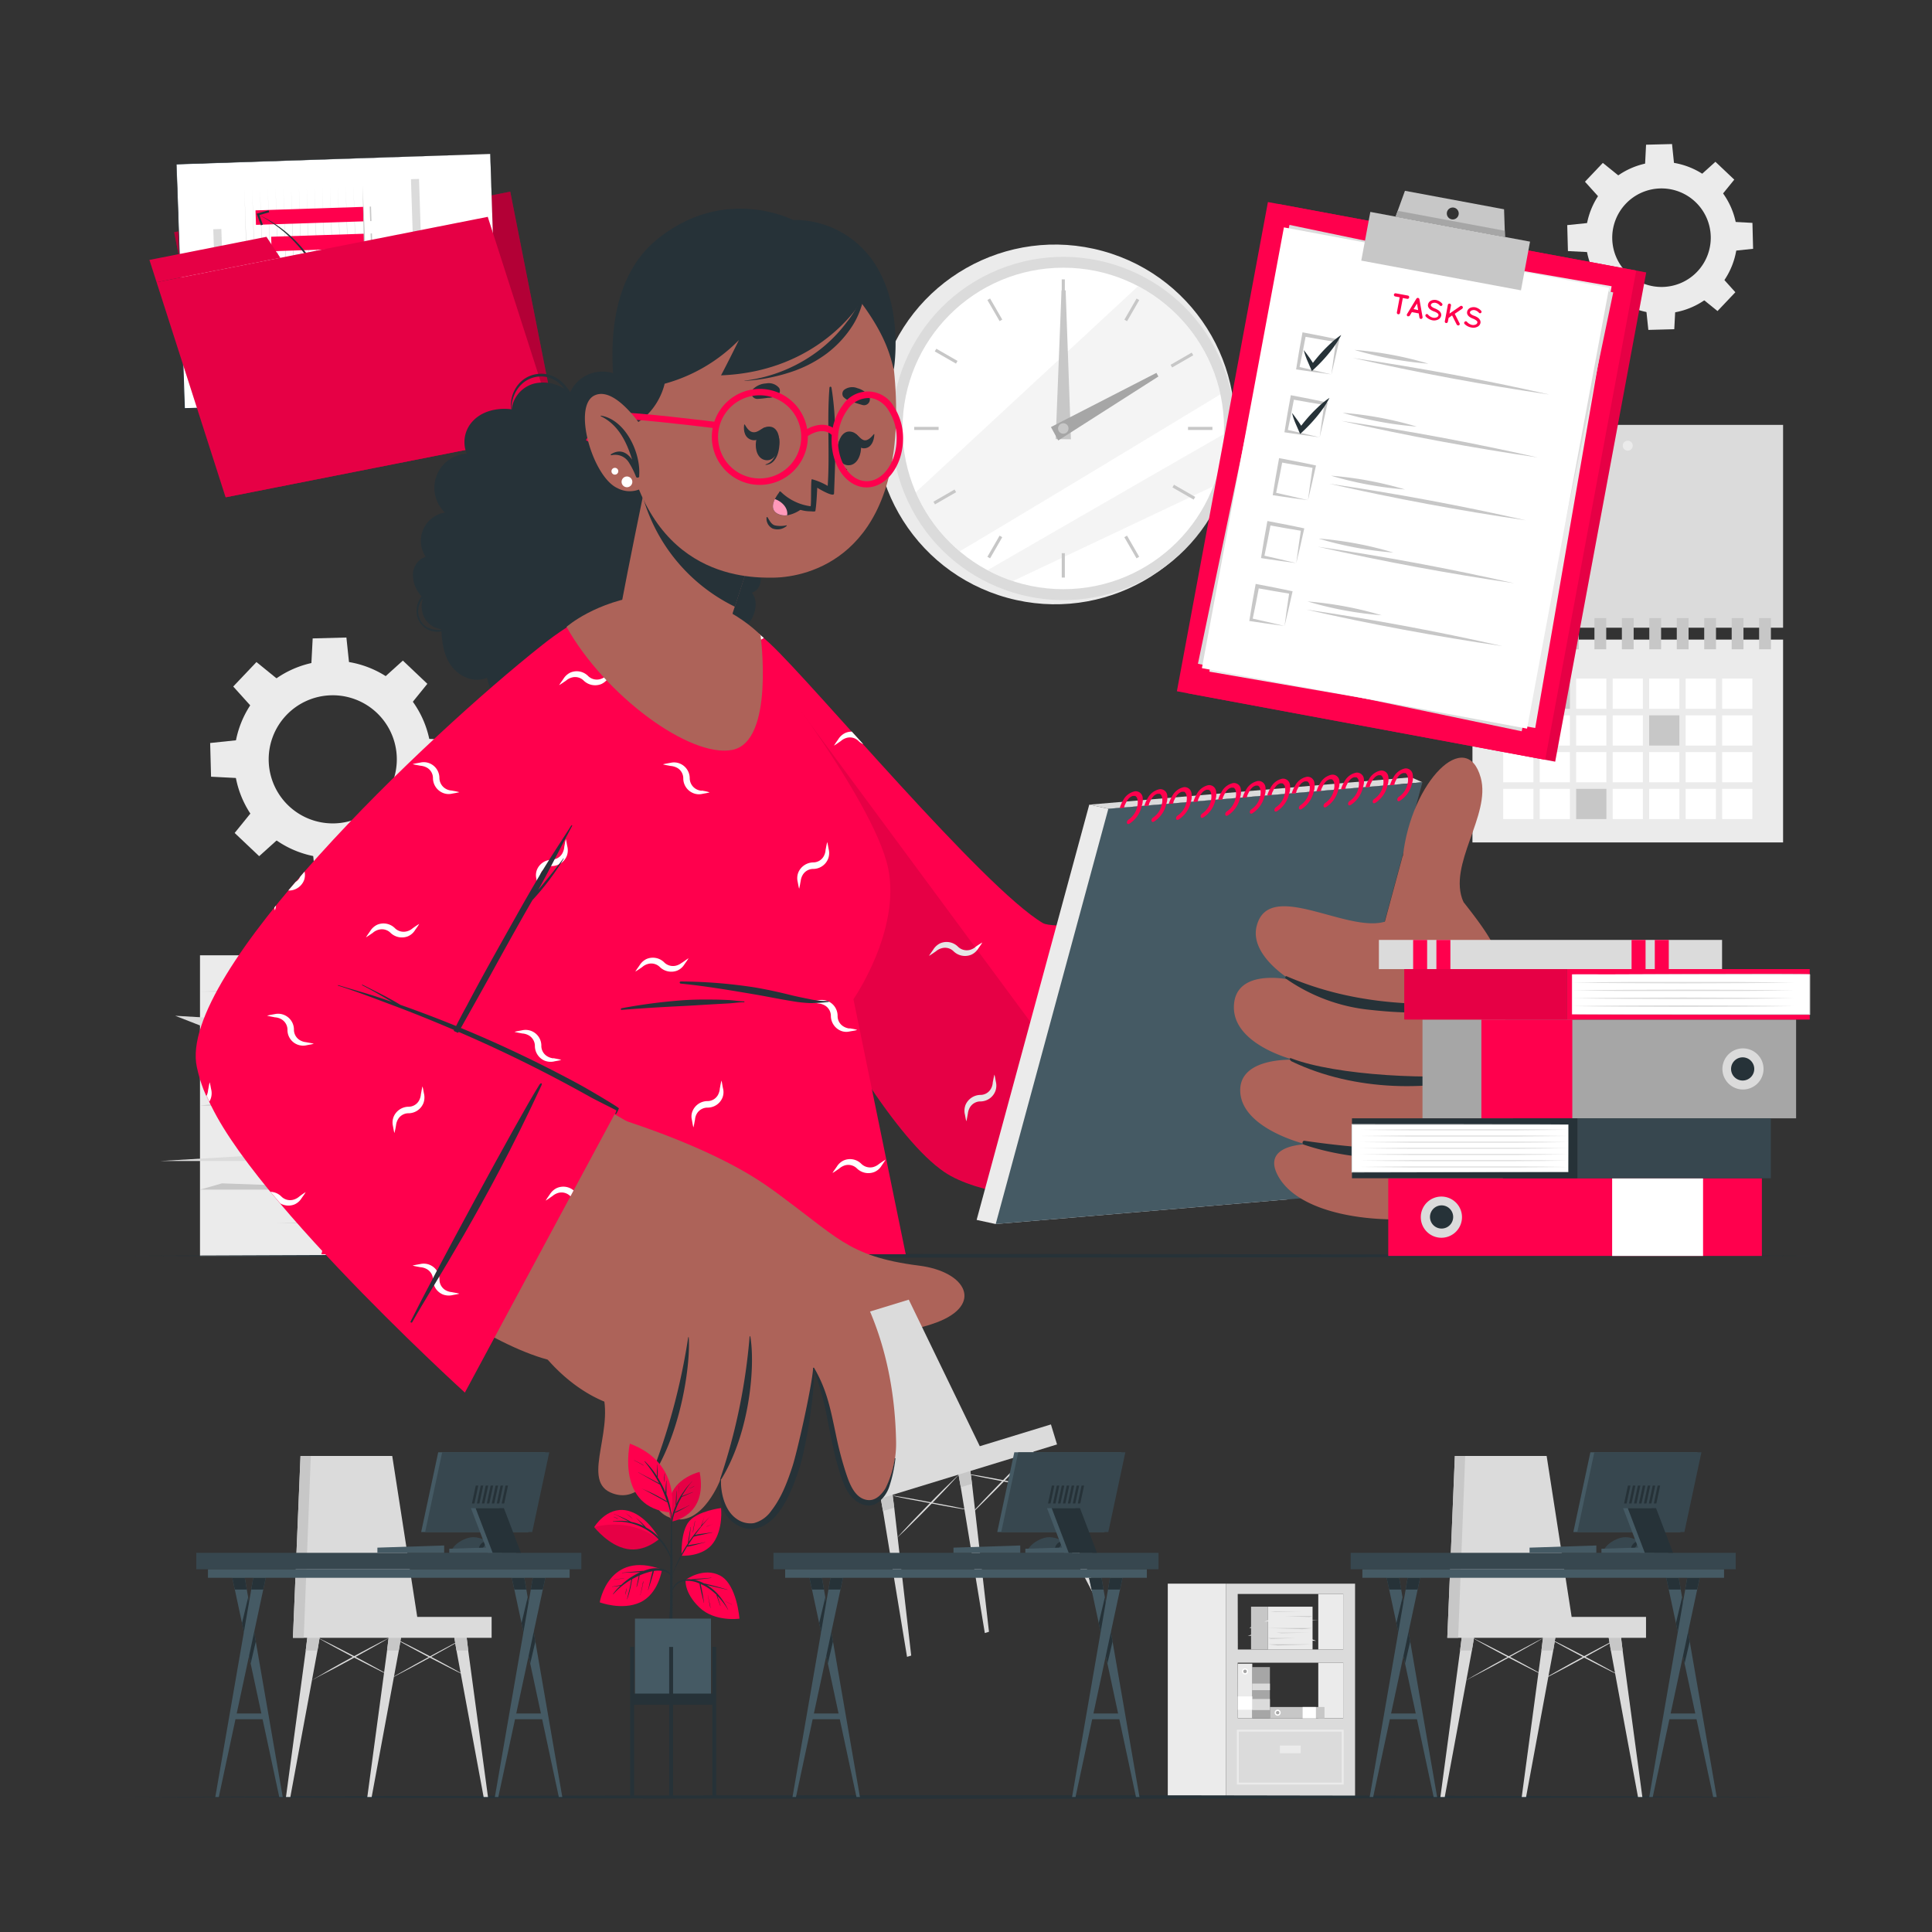 <svg xmlns="http://www.w3.org/2000/svg" viewBox="0 0 500 500"><rect x="0" y="0" width="500" height="500" fill="#333333" stroke="none"/><g id="freepik--background-complete--inject-71"><circle cx="273.05" cy="109.85" r="46.54" transform="translate(94.79 344.04) rotate(-74.64)" style="fill:#ebebeb"></circle><circle cx="275.18" cy="110.88" r="44.41" transform="translate(-21.5 112.1) rotate(-22.18)" style="fill:#dbdbdb"></circle><circle cx="275.18" cy="110.88" r="41.6" style="fill:#fff"></circle><path d="M315.84,102.05c-18.94,11.48-50.08,30.31-67.48,40.64A41.8,41.8,0,0,1,237,127.4l57.56-53.35A41.65,41.65,0,0,1,315.84,102.05Z" style="fill:#ebebeb;opacity:0.5"></path><path d="M316.76,112.33A41.22,41.22,0,0,1,314,125.85l-51.89,24.54a41,41,0,0,1-6.56-2.81C271.24,138.52,299.88,122,316.76,112.33Z" style="fill:#ebebeb;opacity:0.5"></path><rect x="274.78" y="72.3" width="0.8" height="6.31" style="fill:#c7c7c7"></rect><rect x="257.07" y="77.04" width="0.8" height="6.31" transform="translate(-5.61 139.46) rotate(-30)" style="fill:#c7c7c7"></rect><rect x="244.1" y="90.01" width="0.8" height="6.31" transform="matrix(0.5, -0.87, 0.87, 0.5, 41.56, 258.31)" style="fill:#c7c7c7"></rect><rect x="236.6" y="110.48" width="6.31" height="0.8" style="fill:#c7c7c7"></rect><rect x="241.35" y="128.2" width="6.31" height="0.8" transform="translate(-31.54 139.49) rotate(-30)" style="fill:#c7c7c7"></rect><rect x="254.31" y="141.16" width="6.31" height="0.8" transform="translate(6.24 293.93) rotate(-60.04)" style="fill:#c7c7c7"></rect><rect x="274.78" y="143.16" width="0.8" height="6.31" style="fill:#c7c7c7"></rect><rect x="292.5" y="138.41" width="0.8" height="6.31" transform="translate(-31.54 165.41) rotate(-30)" style="fill:#c7c7c7"></rect><rect x="305.47" y="125.44" width="0.8" height="6.31" transform="matrix(0.5, -0.87, 0.87, 0.5, 41.56, 329.18)" style="fill:#c7c7c7"></rect><rect x="307.46" y="110.48" width="6.31" height="0.8" style="fill:#c7c7c7"></rect><rect x="302.72" y="92.76" width="6.31" height="0.8" transform="translate(-5.6 165.44) rotate(-30)" style="fill:#c7c7c7"></rect><rect x="289.75" y="79.8" width="6.31" height="0.8" transform="translate(77.08 293.84) rotate(-60.02)" style="fill:#c7c7c7"></rect><polygon points="275.79 75.15 277.16 113.69 273.21 113.64 274.72 75.14 275.79 75.15" style="fill:#c7c7c7"></polygon><polygon points="299.79 97.44 273.87 113.99 271.98 110.52 299.28 96.5 299.79 97.44" style="fill:#a6a6a6"></polygon><path d="M276.53,110.88a1.35,1.35,0,1,1-1.35-1.34A1.34,1.34,0,0,1,276.53,110.88Z" style="fill:#c7c7c7"></path><rect x="51.76" y="247.23" width="80.97" height="77.81" style="fill:#ebebeb"></rect><rect x="132.73" y="247.23" width="30.77" height="77.81" style="fill:#c7c7c7"></rect><polygon points="51.76 286.13 132.73 286.13 69.49 284.13 51.76 286.13" style="fill:#c7c7c7"></polygon><polygon points="132.73 256.63 51.76 256.63 114.99 254.62 132.73 256.63" style="fill:#c7c7c7"></polygon><polygon points="51.76 307.88 103.05 307.88 57.45 306.25 51.76 307.88" style="fill:#c7c7c7"></polygon><polygon points="132.73 268.08 81.44 268.08 127.03 266.45 132.73 268.08" style="fill:#c7c7c7"></polygon><polygon points="71.18 316.54 129.03 316.54 119.39 315.56 71.18 316.54" style="fill:#c7c7c7"></polygon><polygon points="59.63 277.79 117.48 277.79 107.83 276.81 59.63 277.79" style="fill:#c7c7c7"></polygon><polygon points="95.2 300.47 132.73 300.47 139.43 297.86 95.2 300.47" style="fill:#ebebeb"></polygon><polygon points="41.42 300.47 78.94 300.47 85.65 297.86 41.42 300.47" style="fill:#dbdbdb"></polygon><polygon points="89.57 265.5 52.04 265.5 45.34 262.88 89.57 265.5" style="fill:#dbdbdb"></polygon><polygon points="132.73 274.38 162.86 274.38 169.57 271.77 132.73 274.38" style="fill:#c7c7c7"></polygon><polygon points="143.25 286.13 166.62 286.13 163.5 288.27 143.25 286.13" style="fill:#c7c7c7"></polygon><rect x="381.07" y="109.96" width="80.39" height="52.49" style="fill:#dbdbdb"></rect><rect x="381.07" y="165.53" width="80.39" height="52.49" style="fill:#ebebeb"></rect><rect x="389.03" y="175.62" width="7.82" height="7.82" style="fill:#fff"></rect><rect x="398.47" y="175.62" width="7.82" height="7.82" style="fill:#c7c7c7"></rect><rect x="407.91" y="175.62" width="7.82" height="7.82" style="fill:#fff"></rect><rect x="417.36" y="175.62" width="7.82" height="7.82" style="fill:#fff"></rect><rect x="426.8" y="175.62" width="7.82" height="7.82" style="fill:#fff"></rect><rect x="436.25" y="175.62" width="7.82" height="7.82" style="fill:#fff"></rect><rect x="445.69" y="175.62" width="7.82" height="7.82" style="fill:#fff"></rect><rect x="389.03" y="185.13" width="7.82" height="7.82" style="fill:#fff"></rect><rect x="398.47" y="185.13" width="7.82" height="7.82" style="fill:#fff"></rect><rect x="407.91" y="185.13" width="7.82" height="7.82" style="fill:#fff"></rect><rect x="417.36" y="185.13" width="7.82" height="7.82" style="fill:#fff"></rect><rect x="426.8" y="185.13" width="7.82" height="7.82" style="fill:#c7c7c7"></rect><rect x="436.25" y="185.13" width="7.82" height="7.82" style="fill:#fff"></rect><rect x="445.69" y="185.13" width="7.82" height="7.82" style="fill:#fff"></rect><rect x="389.03" y="194.64" width="7.82" height="7.82" style="fill:#fff"></rect><rect x="398.47" y="194.64" width="7.82" height="7.82" style="fill:#fff"></rect><rect x="407.91" y="194.64" width="7.82" height="7.82" style="fill:#fff"></rect><rect x="417.36" y="194.64" width="7.82" height="7.82" style="fill:#fff"></rect><rect x="426.8" y="194.64" width="7.82" height="7.82" style="fill:#fff"></rect><rect x="436.25" y="194.64" width="7.82" height="7.82" style="fill:#fff"></rect><rect x="445.69" y="194.64" width="7.82" height="7.82" style="fill:#fff"></rect><rect x="389.03" y="204.15" width="7.82" height="7.82" style="fill:#fff"></rect><rect x="398.47" y="204.15" width="7.82" height="7.82" style="fill:#fff"></rect><rect x="407.91" y="204.15" width="7.82" height="7.82" style="fill:#c7c7c7"></rect><rect x="417.36" y="204.15" width="7.82" height="7.82" style="fill:#fff"></rect><rect x="426.8" y="204.15" width="7.82" height="7.82" style="fill:#fff"></rect><rect x="436.25" y="204.15" width="7.82" height="7.82" style="fill:#fff"></rect><rect x="445.69" y="204.15" width="7.82" height="7.82" style="fill:#fff"></rect><rect x="384.22" y="159.96" width="3.05" height="8.07" style="fill:#c7c7c7"></rect><rect x="391.33" y="159.96" width="3.05" height="8.07" style="fill:#c7c7c7"></rect><rect x="398.43" y="159.96" width="3.05" height="8.07" style="fill:#c7c7c7"></rect><rect x="405.53" y="159.96" width="3.05" height="8.07" style="fill:#c7c7c7"></rect><rect x="412.64" y="159.96" width="3.05" height="8.07" style="fill:#c7c7c7"></rect><rect x="419.74" y="159.96" width="3.05" height="8.07" style="fill:#c7c7c7"></rect><rect x="426.84" y="159.96" width="3.05" height="8.07" style="fill:#c7c7c7"></rect><rect x="433.95" y="159.96" width="3.05" height="8.07" style="fill:#c7c7c7"></rect><rect x="441.05" y="159.96" width="3.05" height="8.07" style="fill:#c7c7c7"></rect><rect x="448.16" y="159.96" width="3.05" height="8.07" style="fill:#c7c7c7"></rect><rect x="455.26" y="159.96" width="3.05" height="8.07" style="fill:#c7c7c7"></rect><path d="M422.55,115.33a1.29,1.29,0,1,1-1.28-1.28A1.28,1.28,0,0,1,422.55,115.33Z" style="fill:#ebebeb"></path><path d="M429.48,41.89A19.63,19.63,0,1,0,449.62,61,19.65,19.65,0,0,0,429.48,41.89Zm.86,32.37a12.75,12.75,0,1,1,12.4-13.08A12.74,12.74,0,0,1,430.34,74.26Z" style="fill:#ebebeb"></path><polygon points="433.27 42.61 425.73 42.81 426 37.45 432.72 37.28 433.27 42.61" style="fill:#ebebeb"></polygon><polygon points="418.98 45.53 413.78 51.01 410.19 47.03 414.81 42.16 418.98 45.53" style="fill:#ebebeb"></polygon><polygon points="410.93 57.71 411.13 65.25 405.78 64.98 405.6 58.26 410.93 57.71" style="fill:#ebebeb"></polygon><polygon points="413.86 72 419.33 77.2 415.35 80.79 410.48 76.17 413.86 72" style="fill:#ebebeb"></polygon><polygon points="426.03 80.05 433.58 79.85 433.3 85.2 426.59 85.38 426.03 80.05" style="fill:#ebebeb"></polygon><polygon points="440.33 77.13 445.52 71.65 449.11 75.63 444.49 80.5 440.33 77.13" style="fill:#ebebeb"></polygon><polygon points="448.37 64.95 448.17 57.4 453.53 57.68 453.7 64.39 448.37 64.95" style="fill:#ebebeb"></polygon><polygon points="445.45 50.65 439.97 45.46 443.95 41.87 448.83 46.49 445.45 50.65" style="fill:#ebebeb"></polygon><path d="M85.44,171a25.53,25.53,0,1,0,26.2,24.85A25.53,25.53,0,0,0,85.44,171Zm1.12,42.09a16.58,16.58,0,1,1,16.13-17A16.58,16.58,0,0,1,86.56,213.09Z" style="fill:#ebebeb"></path><polygon points="90.38 171.93 80.56 172.19 80.92 165.22 89.65 164.99 90.38 171.93" style="fill:#ebebeb"></polygon><polygon points="71.78 175.73 65.03 182.85 60.36 177.67 66.37 171.34 71.78 175.73" style="fill:#ebebeb"></polygon><polygon points="61.32 191.56 61.58 201.37 54.62 201.01 54.39 192.29 61.32 191.56" style="fill:#ebebeb"></polygon><polygon points="65.12 210.15 72.25 216.91 67.07 221.58 60.73 215.57 65.12 210.15" style="fill:#ebebeb"></polygon><polygon points="80.96 220.61 90.77 220.35 90.41 227.31 81.68 227.54 80.96 220.61" style="fill:#ebebeb"></polygon><polygon points="99.55 216.81 106.31 209.69 110.97 214.87 104.97 221.2 99.55 216.81" style="fill:#ebebeb"></polygon><polygon points="110.01 200.98 109.75 191.16 116.71 191.52 116.94 200.25 110.01 200.98" style="fill:#ebebeb"></polygon><polygon points="106.21 182.39 99.09 175.63 104.26 170.96 110.6 176.97 106.21 182.39" style="fill:#ebebeb"></polygon><path d="M317.32,409.85v55.21h33.37V409.85Zm3,20.46h27.31v14.38H320.35Zm0-17.79h27.31v14.37H320.35Z" style="fill:#dbdbdb"></path><rect x="302.23" y="409.85" width="15.09" height="55.21" transform="translate(619.54 874.91) rotate(180)" style="fill:#ebebeb"></rect><rect x="341.17" y="412.52" width="6.49" height="14.37" transform="translate(688.83 839.41) rotate(180)" style="fill:#ebebeb"></rect><path d="M347.74,461.84H320.1v-14.2h27.64Zm-27.14-.5h26.64v-13.2H320.6Z" style="fill:#ebebeb"></path><rect x="331.22" y="451.75" width="5.39" height="1.97" transform="translate(667.84 905.47) rotate(180)" style="fill:#ebebeb"></rect><rect x="341.17" y="430.32" width="6.49" height="14.37" transform="translate(688.83 875) rotate(180)" style="fill:#ebebeb"></rect><rect x="319.74" y="435.78" width="13.25" height="4.57" transform="translate(764.43 111.7) rotate(90)" style="fill:#a6a6a6"></rect><rect x="324.94" y="438.85" width="2.86" height="4.57" transform="translate(767.5 114.76) rotate(90)" style="fill:#dbdbdb"></rect><rect x="325.52" y="434.27" width="1.7" height="4.57" transform="translate(762.92 110.19) rotate(90)" style="fill:#dbdbdb"></rect><rect x="328.16" y="415.8" width="11.54" height="11.09" transform="translate(667.85 842.7) rotate(180)" style="fill:#ebebeb"></rect><rect x="323.77" y="415.8" width="4.39" height="11.09" transform="translate(651.93 842.7) rotate(180)" style="fill:#c7c7c7"></rect><polygon points="339.7 421.35 328.16 421.35 337.17 421.63 339.7 421.35" style="fill:#c7c7c7"></polygon><polygon points="328.16 425.55 339.7 425.55 330.68 425.84 328.16 425.55" style="fill:#c7c7c7"></polygon><polygon points="339.7 418.25 332.39 418.25 338.88 418.48 339.7 418.25" style="fill:#c7c7c7"></polygon><polygon points="328.16 423.92 335.47 423.92 328.97 424.15 328.16 423.92" style="fill:#c7c7c7"></polygon><polygon points="336.93 417.01 328.68 417.01 330.06 417.15 336.93 417.01" style="fill:#c7c7c7"></polygon><polygon points="338.57 422.54 330.33 422.54 331.7 422.68 338.57 422.54" style="fill:#c7c7c7"></polygon><polygon points="333.5 419.31 328.16 419.31 327.2 419.68 333.5 419.31" style="fill:#ebebeb"></polygon><polygon points="341.17 419.31 335.82 419.31 334.87 419.68 341.17 419.31" style="fill:#ebebeb"></polygon><polygon points="334.31 424.29 339.65 424.29 340.61 424.66 334.31 424.29" style="fill:#ebebeb"></polygon><polygon points="328.16 423.02 323.86 423.02 322.91 423.4 328.16 423.02" style="fill:#c7c7c7"></polygon><polygon points="326.66 421.35 323.33 421.35 323.77 421.04 326.66 421.35" style="fill:#c7c7c7"></polygon><rect x="320.35" y="430.55" width="3.74" height="14.13" style="fill:#ebebeb"></rect><path d="M322.22,433.34a.78.78,0,1,0-.78-.78A.78.78,0,0,0,322.22,433.34Z" style="fill:#fff"></path><path d="M322.22,433a.45.45,0,1,0-.45-.45A.45.45,0,0,0,322.22,433Z" style="fill:#a6a6a6"></path><rect x="320.5" y="438.87" width="3.44" height="3.74" transform="translate(762.96 118.53) rotate(90)" style="fill:#fff"></rect><rect x="328.65" y="441.77" width="14.13" height="2.94" style="fill:#c7c7c7"></rect><path d="M331.44,443.24a.78.78,0,1,0-.78.78A.78.78,0,0,0,331.44,443.24Z" style="fill:#fff"></path><path d="M331.1,443.24a.44.44,0,1,0-.44.44A.44.44,0,0,0,331.1,443.24Z" style="fill:#a6a6a6"></path><rect x="337.12" y="441.77" width="3.44" height="2.94" style="fill:#fff"></rect></g><g id="freepik--line-2--inject-71"><path d="M31.56,465.06c140-.61,296.93-.62,436.88,0-139.95.62-296.93.61-436.88,0Z" style="fill:#263238"></path></g><g id="freepik--line-1--inject-71"><path d="M31.56,325c140-.62,296.93-.62,436.88,0-139.95.61-296.93.61-436.88,0Z" style="fill:#263238"></path></g><g id="freepik--Folder--inject-71"><rect x="51.65" y="57.47" width="87.36" height="63.33" transform="translate(-15.46 20.15) rotate(-11.17)" style="fill:#FF004D"></rect><polygon points="75.36 54.12 45.08 60.1 46.35 66.53 78.37 60.21 75.36 54.12" style="fill:#FF004D"></polygon><g style="opacity:0.3"><rect x="51.65" y="57.47" width="87.36" height="63.33" transform="translate(-15.46 20.15) rotate(-11.17)"></rect><polygon points="75.36 54.12 45.08 60.1 46.35 66.53 78.37 60.21 75.36 54.12"></polygon></g><rect x="48.57" y="58.97" width="25.24" height="3.82" transform="translate(-10.63 13) rotate(-11.17)" style="fill:#fff"></rect><rect x="46.67" y="41.14" width="81.26" height="63.31" transform="translate(-2.32 2.88) rotate(-1.86)" style="fill:#fff"></rect><path d="M126.89,39.84S129,103.11,129,103.16s-81.26,2.7-81.27,2.72H47.6v-.12c0-.06-2-63.29-2-63.35l81.3-2.57Zm0,0L45.67,42.55c.11-.49,2.17,63.33,2.18,63.2l-.13-.12,81.22-2.57c-.08.35-2-63.3-2-63.22Z" style="fill:#263238"></path><polygon points="64.86 98.27 63.99 73.56 63.25 48.84 64.12 73.55 64.86 98.27" style="fill:#c7c7c7"></polygon><polygon points="66.87 98.2 66.01 73.49 65.26 48.77 66.13 73.49 66.87 98.2" style="fill:#c7c7c7"></polygon><polygon points="68.89 98.14 68.02 73.42 67.28 48.71 68.15 73.42 68.89 98.14" style="fill:#c7c7c7"></polygon><polygon points="70.91 98.07 70.04 73.36 69.3 48.64 70.16 73.36 70.91 98.07" style="fill:#c7c7c7"></polygon><polygon points="72.92 98.01 72.05 73.29 71.31 48.58 72.18 73.29 72.92 98.01" style="fill:#c7c7c7"></polygon><polygon points="74.94 97.94 74.07 73.23 73.33 48.51 74.19 73.22 74.94 97.94" style="fill:#c7c7c7"></polygon><polygon points="76.95 97.88 76.08 73.16 75.34 48.45 76.21 73.16 76.95 97.88" style="fill:#c7c7c7"></polygon><polygon points="78.97 97.81 78.1 73.1 77.36 48.38 78.23 73.09 78.97 97.81" style="fill:#c7c7c7"></polygon><polygon points="80.98 97.74 80.12 73.03 79.37 48.31 80.24 73.03 80.98 97.74" style="fill:#c7c7c7"></polygon><polygon points="83 97.68 82.13 72.97 81.39 48.25 82.26 72.96 83 97.68" style="fill:#c7c7c7"></polygon><polygon points="85.02 97.61 84.15 72.9 83.41 48.18 84.27 72.89 85.02 97.61" style="fill:#c7c7c7"></polygon><polygon points="87.03 97.55 86.16 72.83 85.42 48.12 86.29 72.83 87.03 97.55" style="fill:#c7c7c7"></polygon><polygon points="89.05 97.48 88.18 72.77 87.44 48.05 88.3 72.76 89.05 97.48" style="fill:#c7c7c7"></polygon><polygon points="91.06 97.42 90.19 72.7 89.45 47.99 90.32 72.7 91.06 97.42" style="fill:#c7c7c7"></polygon><polygon points="93.08 97.35 92.21 72.64 91.47 47.92 92.33 72.63 93.08 97.35" style="fill:#c7c7c7"></polygon><rect x="89.09" y="86.08" width="3.75" height="8.46" transform="translate(3.66 184.16) rotate(-91.86)" style="fill:#FF004D"></rect><rect x="86.61" y="76.94" width="3.75" height="12.98" transform="matrix(-0.03, -1, 1, -0.03, 7.98, 174.58)" style="fill:#FF004D"></rect><rect x="83.86" y="67.54" width="3.75" height="18.03" transform="translate(12.01 164.74) rotate(-91.87)" style="fill:#FF004D"></rect><rect x="82.55" y="59.54" width="3.75" height="20.2" transform="translate(17.56 156.28) rotate(-91.86)" style="fill:#FF004D"></rect><rect x="80.39" y="50.71" width="3.75" height="24.07" transform="translate(22.22 147.01) rotate(-91.86)" style="fill:#FF004D"></rect><rect x="78.25" y="41.91" width="3.75" height="27.89" transform="translate(26.9 137.76) rotate(-91.86)" style="fill:#FF004D"></rect><path d="M63.4,97l8-.35,8-.33q8-.33,16-.59l-.23.24-.4-12-.36-12-.32-12-.25-12,.53,12,.46,12,.42,12,.39,12v.24h-.23q-8,.25-16,.46l-8,.19Z" style="fill:#c7c7c7"></path><rect x="95.18" y="89.94" width="3.75" height="0.34" transform="translate(10.15 190.05) rotate(-91.86)" style="fill:#c7c7c7"></rect><rect x="94.95" y="82.99" width="3.75" height="0.34" transform="translate(16.87 182.64) rotate(-91.86)" style="fill:#c7c7c7"></rect><rect x="94.73" y="76.03" width="3.75" height="0.34" transform="translate(23.58 175.24) rotate(-91.87)" style="fill:#c7c7c7"></rect><rect x="94.5" y="69.08" width="3.75" height="0.34" transform="translate(30.3 167.83) rotate(-91.87)" style="fill:#c7c7c7"></rect><rect x="94.27" y="62.13" width="3.75" height="0.34" transform="translate(37.02 160.42) rotate(-91.87)" style="fill:#c7c7c7"></rect><rect x="94.05" y="55.17" width="3.75" height="0.34" transform="translate(43.73 153.02) rotate(-91.87)" style="fill:#c7c7c7"></rect><path d="M87.85,91.86a45.56,45.56,0,0,0-.59-5.46c-.3-1.8-.67-3.59-1.15-5.36a46.83,46.83,0,0,0-4-10.18,37,37,0,0,0-6.42-8.8l-.48-.49-.5-.46-1-.93c-.71-.57-1.4-1.18-2.15-1.69a36,36,0,0,0-4.65-2.92l0,0a33,33,0,0,1,12.7,10.39,38,38,0,0,1,3,4.68,46.74,46.74,0,0,1,5.23,21.25Z" style="fill:#263238"></path><polygon points="69.52 54.42 69.67 54.94 67.13 55.66 68.03 58.13 67.53 58.32 66.43 55.3 69.52 54.42" style="fill:#263238"></polygon><rect x="82.46" y="71.07" width="51.57" height="2.09" transform="translate(176.8 -38.42) rotate(88.14)" style="fill:#dbdbdb"></rect><rect x="99.35" y="82.16" width="29.03" height="2.09" transform="translate(193.33 -33.31) rotate(88.14)" style="fill:#dbdbdb"></rect><rect x="42.2" y="72.75" width="29.03" height="2.09" transform="translate(128.62 14.71) rotate(88.13)" style="fill:#dbdbdb"></rect><polygon points="144.09 111.78 58.39 128.7 40.53 73.04 126.23 56.12 144.09 111.78" style="fill:#FF004D"></polygon><polygon points="68.96 61.29 38.68 67.27 40.53 73.04 72.55 66.72 68.96 61.29" style="fill:#FF004D"></polygon><g style="opacity:0.1"><polygon points="144.09 111.78 58.39 128.7 40.53 73.04 126.23 56.12 144.09 111.78"></polygon><polygon points="68.96 61.29 38.68 67.27 40.53 73.04 72.55 66.72 68.96 61.29"></polygon></g></g><g id="freepik--Clipboard--inject-71"><rect x="302.24" y="76.48" width="128.78" height="96.95" transform="translate(176.69 462.53) rotate(-79.46)" style="fill:#FF004D"></rect><g style="opacity:0.1"><rect x="302.24" y="76.48" width="128.78" height="96.95" transform="translate(176.69 462.53) rotate(-79.46)" style="fill:#020100"></rect></g><rect x="299.65" y="76" width="128.78" height="96.95" transform="translate(175.05 459.59) rotate(-79.46)" style="fill:#FF004D"></rect><rect x="307.05" y="81.16" width="116.02" height="85.59" transform="translate(180.69 462.55) rotate(-80.19)" style="fill:#ebebeb"></rect><rect x="305.75" y="80.92" width="116.02" height="85.59" transform="translate(168.39 454.57) rotate(-78.22)" style="fill:#dbdbdb"></rect><rect x="305.75" y="80.92" width="116.02" height="85.59" transform="translate(175.57 458.7) rotate(-79.46)" style="fill:#fff"></rect><path d="M344.56,96.89c-2.37-.29-6.76-.92-9.13-1.29.47-3,1-6.08,1.57-9.1l.09-.5.49.1c3,.57,6.05,1.15,9.06,1.81-.51,2.34-1.5,6.67-2.08,9Zm0,0c.28-2.19.9-6.58,1.24-8.76l.31.45c-2.92-.45-5.81-1-8.71-1.5l.58-.4c-.55,2.89-1.1,5.79-1.73,8.67l-.31-.45c2.15.47,6.48,1.47,8.62,2Z" style="fill:#c7c7c7"></path><path d="M350.52,90.55a92.6,92.6,0,0,1,19.16,3.57,92.36,92.36,0,0,1-19.16-3.57Z" style="fill:#c7c7c7"></path><path d="M350.13,92.64c17,2.49,34.06,5.66,50.84,9.47-17-2.49-34.06-5.66-50.84-9.47Z" style="fill:#c7c7c7"></path><path d="M337.4,90.6c.28.33.53.66.78,1l.73,1c.48.69.93,1.39,1.37,2.1l-1-.12a41.78,41.78,0,0,1,3.59-4.25c.65-.66,1.32-1.3,2-1.92a21.09,21.09,0,0,1,2.24-1.72,21.51,21.51,0,0,1-1.45,2.42c-.53.77-1.09,1.51-1.67,2.23a40.49,40.49,0,0,1-3.8,4.06l-.68.63-.33-.75c-.33-.77-.66-1.54-1-2.32-.14-.39-.3-.78-.43-1.18S337.52,91,337.4,90.6Z" style="fill:#263238"></path><path d="M341.53,113.17c-2.37-.3-6.76-.92-9.12-1.3.46-3,1-6.07,1.56-9.1l.09-.49.49.09c3,.58,6.05,1.16,9.06,1.82-.51,2.34-1.5,6.66-2.08,9Zm0,0c.28-2.19.9-6.58,1.24-8.76l.31.45c-2.92-.45-5.81-1-8.71-1.5l.58-.4c-.55,2.89-1.1,5.78-1.73,8.66l-.31-.44c2.15.46,6.48,1.47,8.62,2Z" style="fill:#c7c7c7"></path><path d="M347.49,106.83a92,92,0,0,1,19.16,3.57,92.36,92.36,0,0,1-19.16-3.57Z" style="fill:#c7c7c7"></path><path d="M347.1,108.92c17,2.49,34.06,5.66,50.85,9.47-17-2.49-34.07-5.66-50.85-9.47Z" style="fill:#c7c7c7"></path><path d="M334.37,106.88c.28.32.53.66.78,1s.49.68.73,1c.48.69.93,1.39,1.37,2.09l-1-.12a40.33,40.33,0,0,1,3.58-4.24c.65-.66,1.32-1.31,2-1.92a21.09,21.09,0,0,1,2.24-1.72,22.44,22.44,0,0,1-1.45,2.42c-.53.77-1.09,1.51-1.67,2.23a41.6,41.6,0,0,1-3.8,4.06l-.68.62-.33-.75c-.33-.76-.66-1.53-1-2.31-.14-.39-.3-.78-.43-1.18S334.49,107.29,334.37,106.88Z" style="fill:#263238"></path><path d="M338.5,129.45c-2.37-.3-6.76-.93-9.12-1.3.46-3,1-6.07,1.56-9.1l.09-.49.49.09c3,.58,6.05,1.15,9.06,1.82-.51,2.33-1.5,6.66-2.08,9Zm0,0c.28-2.19.9-6.58,1.24-8.76l.31.45c-2.92-.45-5.81-1-8.71-1.51l.58-.4c-.55,2.9-1.1,5.79-1.73,8.67l-.31-.45c2.15.47,6.48,1.48,8.62,2Z" style="fill:#c7c7c7"></path><path d="M344.46,123.11a92.58,92.58,0,0,1,19.16,3.56,92.34,92.34,0,0,1-19.16-3.56Z" style="fill:#c7c7c7"></path><path d="M344.07,125.2c17,2.48,34.06,5.65,50.85,9.46-17-2.48-34.07-5.65-50.85-9.46Z" style="fill:#c7c7c7"></path><path d="M335.47,145.73c-2.37-.3-6.76-.93-9.12-1.3.46-3,1-6.07,1.56-9.1l.09-.49.49.09c3,.57,6.05,1.15,9.06,1.81-.51,2.34-1.5,6.67-2.08,9Zm0,0c.28-2.19.9-6.59,1.24-8.76l.31.45c-2.92-.45-5.81-1-8.71-1.51l.58-.4c-.55,2.9-1.1,5.79-1.73,8.67l-.31-.45c2.15.47,6.48,1.47,8.62,2Z" style="fill:#c7c7c7"></path><path d="M341.43,139.39A91.81,91.81,0,0,1,360.59,143a92.34,92.34,0,0,1-19.16-3.56Z" style="fill:#c7c7c7"></path><path d="M341,141.48c17,2.48,34.06,5.65,50.85,9.46-17-2.49-34.07-5.66-50.85-9.46Z" style="fill:#c7c7c7"></path><path d="M332.44,162c-2.37-.29-6.76-.92-9.12-1.29.46-3.05,1-6.08,1.56-9.1l.09-.5.49.1c3,.57,6.05,1.15,9.06,1.81-.51,2.34-1.5,6.67-2.08,9Zm0,0c.28-2.19.9-6.58,1.24-8.76l.31.45c-2.91-.45-5.81-1-8.71-1.5l.58-.4c-.55,2.89-1.1,5.79-1.73,8.67l-.31-.45c2.15.47,6.48,1.47,8.62,2Z" style="fill:#c7c7c7"></path><path d="M338.4,155.66a92.48,92.48,0,0,1,19.16,3.57,92.36,92.36,0,0,1-19.16-3.57Z" style="fill:#c7c7c7"></path><path d="M338,157.75c17,2.49,34.06,5.66,50.85,9.47-17-2.49-34.07-5.66-50.85-9.47Z" style="fill:#c7c7c7"></path><path d="M364.21,77.34l-1.16-.21L362.32,81a.41.41,0,1,1-.81-.15l.73-3.91-1.16-.22a.42.42,0,0,1-.33-.49.4.4,0,0,1,.48-.32l3.13.58a.41.41,0,0,1,.33.48A.42.42,0,0,1,364.21,77.34Z" style="fill:#FF004D"></path><path d="M367.17,81.11l-1.78-.33-.54.89a.42.42,0,0,1-.43.18.39.39,0,0,1-.14,0,.43.43,0,0,1-.14-.57l2.43-4a.43.43,0,0,1,.77.15l.82,4.62a.42.42,0,0,1-.34.48.33.33,0,0,1-.14,0,.42.42,0,0,1-.33-.33Zm-.15-.86-.3-1.69L365.83,80Z" style="fill:#FF004D"></path><path d="M369,81.39a.38.38,0,0,1,.55,0,2.42,2.42,0,0,0,1.3.82,1.58,1.58,0,0,0,1-.1.7.7,0,0,0,.42-.47.43.43,0,0,0,0-.25.81.81,0,0,0-.17-.26,3,3,0,0,0-1-.53h0a4.13,4.13,0,0,1-.89-.46,1.62,1.62,0,0,1-.58-.7,1.16,1.16,0,0,1-.06-.64,1.42,1.42,0,0,1,.79-1,2.24,2.24,0,0,1,1.34-.15,2.9,2.9,0,0,1,1.49.88.38.38,0,0,1,0,.54.37.37,0,0,1-.54,0,2.15,2.15,0,0,0-1.1-.69,1.45,1.45,0,0,0-.87.09.61.61,0,0,0-.36.41.4.4,0,0,0,0,.22.88.88,0,0,0,.17.23,2.68,2.68,0,0,0,.85.49h0a5,5,0,0,1,.95.5,1.67,1.67,0,0,1,.62.75,1.18,1.18,0,0,1,.06.65,1.4,1.4,0,0,1-.84,1,2.35,2.35,0,0,1-1.43.17A3.25,3.25,0,0,1,369,81.93.4.4,0,0,1,369,81.39Z" style="fill:#FF004D"></path><path d="M373.91,83.2l.79-4.29a.42.42,0,0,1,.48-.33.41.41,0,0,1,.33.48l-.39,2.1,2.82-1.94a.41.41,0,0,1,.57.11.41.41,0,0,1-.1.57l-1.92,1.31,1.23,2.44a.39.39,0,0,1-.16.55.38.38,0,0,1-.27,0A.41.41,0,0,1,377,84l-1.2-2.37-.9.64-.2,1a.41.41,0,0,1-.48.33A.4.4,0,0,1,373.91,83.2Z" style="fill:#FF004D"></path><path d="M379.08,83.26a.38.38,0,0,1,.54,0,2.5,2.5,0,0,0,1.3.82,1.6,1.6,0,0,0,1-.1.65.65,0,0,0,.41-.47.39.39,0,0,0,0-.24.64.64,0,0,0-.18-.26,3.15,3.15,0,0,0-.94-.54h0a4.13,4.13,0,0,1-.89-.46,1.65,1.65,0,0,1-.58-.7,1.22,1.22,0,0,1-.05-.63,1.4,1.4,0,0,1,.78-1,2.27,2.27,0,0,1,1.35-.15,3,3,0,0,1,1.49.89.39.39,0,0,1,0,.54.38.38,0,0,1-.54,0,2.17,2.17,0,0,0-1.09-.69,1.43,1.43,0,0,0-.87.1.58.58,0,0,0-.37.41.35.35,0,0,0,0,.21.6.6,0,0,0,.16.23,2.4,2.4,0,0,0,.86.49h0a4.54,4.54,0,0,1,1,.49,1.86,1.86,0,0,1,.62.75,1.3,1.3,0,0,1,.06.65,1.44,1.44,0,0,1-.85,1,2.27,2.27,0,0,1-1.43.17A3.21,3.21,0,0,1,379,83.81.39.39,0,0,1,379.08,83.26Z" style="fill:#FF004D"></path><rect x="367.75" y="43.97" width="12.82" height="42.04" transform="translate(241.8 420.95) rotate(-79.46)" style="fill:#c7c7c7"></rect><path d="M389.25,54.16,363.6,49.38l-2.42,6.68,28.31,5.27Zm-13.56,2.6a1.54,1.54,0,1,1,1.8-1.23A1.54,1.54,0,0,1,375.69,56.76Z" style="fill:#c7c7c7"></path><polygon points="389.49 61.33 361.18 56.06 361.73 54.56 389.43 59.72 389.49 61.33" style="fill:#a6a6a6"></polygon></g><g id="freepik--Character--inject-71"><path d="M164.29,101.5a9.23,9.23,0,0,0-16.74,0c-1.9-3.27-5.3-5.51-9.31-4.56s-6.37,4.86-6,8.95c0,0,0,0,.06,0,.09-3.75,2.26-7.41,6.1-8.28,3.29-.73,5.87.74,7.72,3.05a10.17,10.17,0,0,0-8-1.36,7.91,7.91,0,0,0-5.71,6.63c-3.54-.44-7.48.33-10,3a7.88,7.88,0,0,0-1.61,8.5,8.83,8.83,0,0,0-5.64,15.22,7.42,7.42,0,0,0-5,11.43,5,5,0,0,0-3.29,4.28,8.34,8.34,0,0,0,2.24,6,6,6,0,0,0-1,5.63,5.41,5.41,0,0,0,6.13,3.41c.18,3.57.88,7.41,3.48,10,2.14,2.15,5.48,3.24,8.33,2a10.72,10.72,0,0,0,13.74,8.29,7.53,7.53,0,0,0,6.36,4,11.17,11.17,0,0,0,5.31-.86,5.64,5.64,0,0,0,6.1,2.5,7.45,7.45,0,0,0,4.85-4.16,4.33,4.33,0,0,1,1.82-.55,9.82,9.82,0,0,0,7.82-5,6.69,6.69,0,0,0,8.07-6,7.52,7.52,0,0,0,6.78-8.09,11,11,0,0,0,7.52-5.16c1.24-2.11,1.72-5,.17-7,1.86-.51,2.61-2.78,2.23-4.61a9.56,9.56,0,0,0-.72-2,8.31,8.31,0,0,1-1.07-2.49,6.2,6.2,0,0,1,.84-2.48,8.25,8.25,0,0,0,.44-1.76,10,10,0,0,0-6.52-10.62c1.12-3.05-.57-6.18-2.8-8.32a17,17,0,0,0-2.4-1.82,4.4,4.4,0,0,1-1.81-1.91c-.23-.54-.34-1.14-.57-1.68-.78-1.86-2.48-2.76-4.25-3.46C180.54,104.08,171.6,98.34,164.29,101.5Zm-6,86.87a6,6,0,0,1-6.7-1.59l.27-.15s.7.43,1.06.61a7.25,7.25,0,0,0,2.1.61,7.78,7.78,0,0,0,4.46-.67,8.09,8.09,0,0,0,1.69-1.14l.2-.15A7.26,7.26,0,0,1,158.33,188.37Zm-49-30a5.72,5.72,0,0,0,4.84,4.45c0,.07,0,.13,0,.2-2.46.06-4.72-.57-5.65-3.26a5,5,0,0,1,1-4.89l0,0A6.31,6.31,0,0,0,109.29,158.41Zm68.23-46.19-.08,0a10.36,10.36,0,0,0-9.56-10.8C173.85,101.43,179,104.91,177.52,112.22Z" style="fill:#263238"></path><path d="M176.59,181.33c9.71,24,50.08,109.23,73.2,120.74,15.12,7.53,87.7,6.25,101-1.39,7.4-4.25-.06-62.31-9.17-61.85-11.37.58-67.17,3.93-73.59,1.52s-52.85-54.42-70.16-69.9C168,143.76,170.13,165.35,176.59,181.33Z" style="fill:#ad6359"></path><path d="M324,236l-4.29,75.49s-58.24,3.47-75.35-8.2c-24.38-16.63-65.2-107.91-70.19-122.34-11.8-34.15,8.26-30,25.12-14.37,10.95,10.16,55.15,63.19,70.62,72.32C274.28,241.45,324,236,324,236Z" style="fill:#FF004D"></path><path d="M286.94,268.73a3.68,3.68,0,0,1-1.68-.58,3.13,3.13,0,0,1-1.45-2.72,4.13,4.13,0,0,0-2.69-3.81,4.23,4.23,0,0,0-2.26-.16c-.69.14-1.36.23-2.05.43.69.18,1.36.24,2.05.38a4.3,4.3,0,0,1,1.72.53,3.15,3.15,0,0,1,1.54,2.66,4.22,4.22,0,0,0,2.54,3.88,3.94,3.94,0,0,0,2.28.2c.67-.14,1.36-.2,2-.41C288.3,268.93,287.61,268.87,286.94,268.73Zm-67.08-2.61a3.76,3.76,0,0,1-1.67-.58,3.13,3.13,0,0,1-1.45-2.72,4.11,4.11,0,0,0-5-4l-.26,0,.43.78a4,4,0,0,1,1.55.51,3.14,3.14,0,0,1,1.54,2.65,4.2,4.2,0,0,0,2.54,3.88,3.75,3.75,0,0,0,2.27.2c.67-.13,1.36-.2,2-.4C221.22,266.32,220.53,266.25,219.86,266.12ZM196.38,164a2.58,2.58,0,0,1-1.12.22,4.28,4.28,0,0,0-3.88,2.57,4.1,4.1,0,0,0-.23,2.25c.16.67.23,1.36.43,2,.18-.67.27-1.36.4-2a4,4,0,0,1,.58-1.67,3.11,3.11,0,0,1,2.74-1.45,4,4,0,0,0,2.37-.82C197.24,164.71,196.81,164.35,196.38,164Zm61.38,116.1c-.14-.67-.22-1.36-.4-2-.2.67-.29,1.36-.43,2a3.79,3.79,0,0,1-.51,1.72,3.09,3.09,0,0,1-2.65,1.54,4.28,4.28,0,0,0-3.88,2.56,4.24,4.24,0,0,0-.23,2.26c.16.66.23,1.36.43,2,.18-.66.27-1.36.4-2a4,4,0,0,1,.58-1.68,3.15,3.15,0,0,1,2.74-1.45,4.17,4.17,0,0,0,3.79-2.67A4.11,4.11,0,0,0,257.76,280.09Zm-43.27-60.18c-.14-.67-.23-1.36-.4-2-.2.67-.29,1.36-.43,2a3.79,3.79,0,0,1-.51,1.72,3.1,3.1,0,0,1-2.65,1.54,4.28,4.28,0,0,0-3.88,2.56,4.12,4.12,0,0,0-.23,2.25c.16.67.23,1.37.43,2,.18-.66.26-1.36.4-2a4,4,0,0,1,.58-1.67,3.15,3.15,0,0,1,2.74-1.45,4.17,4.17,0,0,0,3.79-2.67A4.11,4.11,0,0,0,214.49,219.91ZM321,268.85a4.22,4.22,0,0,0-3.88,2.54,3.78,3.78,0,0,0-.2,2.28c.14.67.23,1.36.4,2,.21-.67.27-1.36.43-2a3.55,3.55,0,0,1,.53-1.68,3.22,3.22,0,0,1,2.75-1.45,3.64,3.64,0,0,0,1-.14l.1-1.77A2.73,2.73,0,0,1,321,268.85Zm-23.39,28.2a3.81,3.81,0,0,1-1.59.78,3.21,3.21,0,0,1-3-.89,4.16,4.16,0,0,0-4.6-.83,4.4,4.4,0,0,0-1.69,1.52c-.38.58-.8,1.11-1.16,1.72.62-.36,1.16-.76,1.74-1.14a3.85,3.85,0,0,1,1.58-.85,3.17,3.17,0,0,1,3,.78,4.23,4.23,0,0,0,4.55.94,4,4,0,0,0,1.74-1.45c.37-.58.82-1.12,1.15-1.74C298.73,296.25,298.2,296.65,297.62,297.05ZM310,238.47a3.6,3.6,0,0,1-1.58.78,3.24,3.24,0,0,1-3-.89,4.31,4.31,0,0,0-.62-.51l-5,.43a4.74,4.74,0,0,0-.64.77c-.38.58-.81,1.12-1.16,1.72.62-.36,1.16-.76,1.74-1.14a3.85,3.85,0,0,1,1.58-.85,3.17,3.17,0,0,1,3,.78,4.24,4.24,0,0,0,4.55.94,4,4,0,0,0,1.74-1.45c.38-.58.83-1.11,1.16-1.74C311.09,237.67,310.55,238.07,310,238.47Zm-57.54,6.61a3.84,3.84,0,0,1-1.58.78,3.25,3.25,0,0,1-3-.9,4.16,4.16,0,0,0-4.59-.82,4.41,4.41,0,0,0-1.7,1.51c-.37.58-.8,1.12-1.16,1.72.63-.35,1.16-.76,1.74-1.14a3.85,3.85,0,0,1,1.59-.84,3.12,3.12,0,0,1,3,.78,4.24,4.24,0,0,0,4.55.93,4,4,0,0,0,1.74-1.45c.38-.57.83-1.11,1.16-1.73A20.23,20.23,0,0,0,252.43,245.08Zm-32-55.73h0a4,4,0,0,0-1.76.37,4.29,4.29,0,0,0-1.69,1.5c-.38.58-.81,1.11-1.16,1.74.62-.36,1.16-.78,1.74-1.16a3.84,3.84,0,0,1,1.56-.85,3.16,3.16,0,0,1,3,.78,3.88,3.88,0,0,0,1.27.87Z" style="fill:#fff"></path><path d="M303.57,306.67c.29-10.68,3.05-54.34,4.29-63.74.09-.65.52-.75.52-.06-.09,32-3.57,53.34-4.38,63.8C304,306.93,303.57,306.94,303.57,306.67Z" style="fill:#263238"></path><path d="M301.72,311.93c-18.6.06-46.41-1.21-57.37-8.68-24.38-16.63-65.2-107.91-70.19-122.34-9.22-26.69,1-30,14-22.7Z" style="opacity:0.1"></path><path d="M220.87,258.6l13.53,66H83.17s32.16-123.27,64.23-158.1c16-17.42,31.54-16.12,43.55-3.94,3,3.08,35.08,43.83,38.9,62.14C233.18,240.82,220.87,258.6,220.87,258.6Z" style="fill:#FF004D"></path><path d="M153.22,308.39a3.38,3.38,0,0,1-1.59.78,3.18,3.18,0,0,1-3-.89,4.17,4.17,0,0,0-4.6-.8,4.34,4.34,0,0,0-1.69,1.49c-.38.58-.8,1.12-1.16,1.74.62-.35,1.16-.78,1.74-1.16a4,4,0,0,1,1.56-.84,3.19,3.19,0,0,1,3,.78,4.07,4.07,0,0,0,6.29-.49c.38-.61.8-1.14,1.16-1.74C154.33,307.59,153.8,308,153.22,308.39Zm74.24-7.13a4,4,0,0,1-1.58.8,3.27,3.27,0,0,1-3-.89,4.1,4.1,0,0,0-4.57-.83,4.15,4.15,0,0,0-1.7,1.52c-.38.58-.82,1.11-1.16,1.71.63-.35,1.16-.75,1.72-1.13a4.11,4.11,0,0,1,1.58-.87,3.2,3.2,0,0,1,3,.8,4.22,4.22,0,0,0,4.53.94,4,4,0,0,0,1.76-1.45c.38-.58.8-1.14,1.14-1.74C228.57,300.48,228,300.88,227.46,301.26Zm-51-52.11a3.93,3.93,0,0,1-1.59.78,3.22,3.22,0,0,1-3-.89,4.16,4.16,0,0,0-4.6-.83,4.32,4.32,0,0,0-1.69,1.52c-.38.58-.8,1.11-1.16,1.71.62-.35,1.16-.75,1.74-1.13a3.73,3.73,0,0,1,1.58-.85,3.15,3.15,0,0,1,3,.78,4.25,4.25,0,0,0,4.55.94,4.11,4.11,0,0,0,1.74-1.45c.37-.58.82-1.12,1.16-1.74C177.62,248.35,177.09,248.75,176.51,249.15ZM156.76,175a3.93,3.93,0,0,1-1.59.78,3.22,3.22,0,0,1-3-.89,4.14,4.14,0,0,0-4.59-.83,4.28,4.28,0,0,0-1.7,1.52c-.38.58-.8,1.11-1.16,1.71.63-.35,1.16-.76,1.74-1.13a3.79,3.79,0,0,1,1.58-.85,3.14,3.14,0,0,1,3,.78,4.25,4.25,0,0,0,4.55.94,4.11,4.11,0,0,0,1.74-1.45c.38-.58.82-1.12,1.16-1.74C157.87,174.21,157.34,174.62,156.76,175ZM187.12,281.7c-.16-.69-.22-1.36-.4-2.05-.2.69-.29,1.36-.43,2.05a4.14,4.14,0,0,1-.51,1.72,3.09,3.09,0,0,1-2.65,1.54,4.2,4.2,0,0,0-3.88,2.54,3.61,3.61,0,0,0-.2,2.27c.13.67.22,1.36.4,2,.2-.67.27-1.36.42-2a3.51,3.51,0,0,1,.54-1.67,3.2,3.2,0,0,1,2.74-1.45A4.15,4.15,0,0,0,187,284,3.9,3.9,0,0,0,187.12,281.7Zm-40.27-62.52c-.16-.67-.22-1.36-.42-2-.18.67-.27,1.36-.4,2a4,4,0,0,1-.54,1.74,3.08,3.08,0,0,1-2.63,1.52A4.22,4.22,0,0,0,139,225a3.84,3.84,0,0,0-.22,2.25c.13.69.22,1.36.4,2a19.74,19.74,0,0,0,.42-2,4,4,0,0,1,.56-1.65,3.15,3.15,0,0,1,2.74-1.47,4.19,4.19,0,0,0,3.81-2.68A4.15,4.15,0,0,0,146.85,219.18Zm-37.09,64c-.16-.66-.22-1.36-.43-2-.17.66-.26,1.36-.4,2a4,4,0,0,1-.53,1.74,3.1,3.1,0,0,1-2.63,1.52,4.23,4.23,0,0,0-3.88,2.56,4,4,0,0,0-.23,2.26c.14.69.23,1.36.41,2a19.74,19.74,0,0,0,.42-2,4,4,0,0,1,.56-1.65,3.15,3.15,0,0,1,2.74-1.48,4.18,4.18,0,0,0,3.81-2.67A4.29,4.29,0,0,0,109.76,283.16Zm104.73-63.25c-.14-.67-.23-1.36-.4-2-.2.67-.29,1.36-.43,2a3.79,3.79,0,0,1-.51,1.72,3.1,3.1,0,0,1-2.65,1.54,4.28,4.28,0,0,0-3.88,2.56,4.12,4.12,0,0,0-.23,2.25c.16.67.23,1.37.43,2,.18-.66.26-1.36.4-2a4,4,0,0,1,.58-1.67,3.15,3.15,0,0,1,2.74-1.45,4.17,4.17,0,0,0,3.79-2.67A4.11,4.11,0,0,0,214.49,219.91ZM193,164.9a4,4,0,0,0-1.59,1.88,4.1,4.1,0,0,0-.23,2.25c.16.67.23,1.36.43,2,.18-.67.27-1.36.4-2a4,4,0,0,1,.58-1.67,3.21,3.21,0,0,1,1.43-1.21C193.62,165.69,193.29,165.28,193,164.9Zm-49.75,109a3.81,3.81,0,0,1-1.7-.58,3.14,3.14,0,0,1-1.45-2.74,4.08,4.08,0,0,0-4.95-3.95c-.67.14-1.34.23-2,.41.69.2,1.36.29,2,.42a3.92,3.92,0,0,1,1.72.51,3.17,3.17,0,0,1,1.56,2.66,4.15,4.15,0,0,0,2.54,3.88,4.3,4.3,0,0,0,2.28.22c.66-.16,1.33-.22,2-.43C144.55,274.08,143.88,274,143.22,273.85Zm46.1,50a4,4,0,0,0-2.27-.15c-.67.13-1.34.22-2,.4.69.2,1.36.29,2,.42l.5.07h3A3.87,3.87,0,0,0,189.32,323.84Zm30.54-57.72a3.76,3.76,0,0,1-1.67-.58,3.13,3.13,0,0,1-1.45-2.72,4.11,4.11,0,0,0-5-4c-.69.13-1.36.22-2,.42.69.18,1.36.25,2,.38a4.3,4.3,0,0,1,1.72.54,3.14,3.14,0,0,1,1.54,2.65,4.2,4.2,0,0,0,2.54,3.88,3.75,3.75,0,0,0,2.27.2c.67-.13,1.36-.2,2-.4C221.22,266.32,220.53,266.25,219.86,266.12Zm-38.25-61.53a3.48,3.48,0,0,1-1.67-.55,3.26,3.26,0,0,1-1.47-2.75,4.12,4.12,0,0,0-2.68-3.79,3.89,3.89,0,0,0-2.25-.15c-.67.13-1.36.22-2,.4.67.2,1.36.29,2,.42a4.25,4.25,0,0,1,1.72.51,3.11,3.11,0,0,1,1.54,2.66,4.14,4.14,0,0,0,2.54,3.85,3.85,3.85,0,0,0,2.27.23c.69-.14,1.36-.23,2-.4C183,204.82,182.3,204.73,181.61,204.59Z" style="fill:#fff"></path><path d="M176.19,254a131.28,131.28,0,0,1,19.2,1.55c3.15.54,6.26,1.22,9.36,2,1.55.37,3.1.69,4.67,1a20.62,20.62,0,0,0,5,.52.12.12,0,0,1,0,.23,37.12,37.12,0,0,1-4.71.3,34.75,34.75,0,0,1-4.55-.48c-3.2-.51-6.38-1.17-9.57-1.72-6.45-1.1-12.9-2.2-19.41-2.84A.27.27,0,0,1,176.19,254Z" style="fill:#263238"></path><path d="M160.88,260.93a141.72,141.72,0,0,1,15.77-2.06c2.65-.19,5.28-.22,7.94-.18,1.26,0,2.53.06,3.8.11s2.78.31,4.17.35c.14,0,.16.23,0,.23-1.31,0-2.63.22-3.94.3l-4,.22c-2.64.15-5.28.33-7.92.46-5.3.26-10.56.57-15.84,1C160.62,261.39,160.61,261,160.88,260.93Z" style="fill:#263238"></path><path d="M160.84,183.68c-8.45,21.09-46.85,94.87-54.58,100.63-9.21,6.86-47.85,26.49-55.32-8.17-5.17-24,59.65-85.65,89.31-109.15C156.49,154.11,175,148.36,160.84,183.68Z" style="fill:#FF004D"></path><path d="M116.87,204.59a3.48,3.48,0,0,1-1.67-.55,3.27,3.27,0,0,1-1.48-2.75,4.11,4.11,0,0,0-2.67-3.79,3.9,3.9,0,0,0-2.25-.15c-.67.13-1.36.22-2,.4.67.2,1.36.29,2,.42a4.2,4.2,0,0,1,1.71.51,3.11,3.11,0,0,1,1.54,2.66,4.17,4.17,0,0,0,2.54,3.85,3.88,3.88,0,0,0,2.28.23c.69-.14,1.36-.23,2-.4C118.23,204.82,117.56,204.73,116.87,204.59ZM79.21,269.72a3.94,3.94,0,0,1-1.69-.58,3.16,3.16,0,0,1-1.45-2.74,4.1,4.1,0,0,0-2.68-3.79,4,4,0,0,0-2.27-.16c-.67.13-1.34.22-2,.4.69.2,1.36.29,2,.43a3.83,3.83,0,0,1,1.72.51,3.16,3.16,0,0,1,1.56,2.65,4.05,4.05,0,0,0,4.81,4.1c.67-.15,1.34-.22,2-.42C80.55,269.94,79.88,269.85,79.21,269.72ZM54.69,282.1c-.16-.67-.23-1.36-.43-2-.18.67-.27,1.36-.4,2a4.2,4.2,0,0,1-.45,1.59c.24.5.48,1,.74,1.44a3.18,3.18,0,0,0,.38-.76A4.26,4.26,0,0,0,54.69,282.1ZM71,234.91c0,.24.1.48.16.72a11.27,11.27,0,0,0,.29-1.28C71.26,234.54,71.11,234.72,71,234.91Zm7.85-9.36c-.38.44-.77.88-1.15,1.33h0c-.07.13-.13.25-.21.38a3.29,3.29,0,0,1-1,1c-.63.74-1.26,1.47-1.88,2.21h.27a4.22,4.22,0,0,0,3.81-2.68A4.07,4.07,0,0,0,78.82,225.55ZM139,225a3.84,3.84,0,0,0-.22,2.25c.1.52.17,1,.28,1.54.13-.25.26-.51.4-.76h0c.05-.25.09-.51.14-.77a4,4,0,0,1,.56-1.65,3.24,3.24,0,0,1,1.1-1l1.06-2.07A4.18,4.18,0,0,0,139,225Zm-32.25,15.28a3.69,3.69,0,0,1-1.59.78,3.2,3.2,0,0,1-3-.89,4.17,4.17,0,0,0-4.6-.82,4.38,4.38,0,0,0-1.69,1.51c-.38.58-.8,1.12-1.16,1.72.62-.36,1.16-.76,1.74-1.14a3.7,3.7,0,0,1,1.58-.84,3.15,3.15,0,0,1,3,.78,4.25,4.25,0,0,0,4.55.93,4,4,0,0,0,1.74-1.45c.37-.58.82-1.11,1.16-1.74C107.84,239.48,107.31,239.88,106.73,240.28Zm50-65.26a3.93,3.93,0,0,1-1.59.78,3.22,3.22,0,0,1-3-.89,4.14,4.14,0,0,0-4.59-.83,4.28,4.28,0,0,0-1.7,1.52c-.38.58-.8,1.11-1.16,1.71.63-.35,1.16-.76,1.74-1.13a3.79,3.79,0,0,1,1.58-.85,3.14,3.14,0,0,1,3,.78,4.25,4.25,0,0,0,4.55.94,4.11,4.11,0,0,0,1.74-1.45c.38-.58.82-1.12,1.16-1.74C157.87,174.21,157.34,174.62,156.76,175Z" style="fill:#fff"></path><path d="M145.8,222.15c-2.08,2.81-4.32,5.49-6.52,8.19.57-1,1.14-2.05,1.69-3.08,2.4-4.49,4.68-9,7.1-13.51.08-.15-.15-.24-.24-.1-2.43,3.85-5,7.65-7.35,11.54s-4.51,7.66-6.69,11.54c-4.39,7.83-8.83,15.64-13,23.58a139.64,139.64,0,0,0-6.56,13.48c0,.13.14.26.22.13,2.54-3.68,4.69-7.63,6.87-11.52s4.35-7.75,6.49-11.65,4.38-7.94,6.61-11.89c1.12-2,2.26-4,3.39-5.93a66.24,66.24,0,0,0,8.09-10.72C145.93,222.16,145.84,222.1,145.8,222.15Z" style="fill:#263238"></path><path d="M166,292.5c7,4.67-12.27,62.6-24.2,59.39-29.91-8.06-83.7-58.9-87.51-69.74-5-14.2,6.55-27.33,16.26-29C87.32,250.27,155.14,285.24,166,292.5Z" style="fill:#ad6359"></path><path d="M200.21,308.21c16.29,11.49,18.71,16.94,37.61,19.33,12.4,1.57,16.72,10.17,4.54,14.72-19.91,7.44-44.05-3-51.37-9Z" style="fill:#ad6359"></path><path d="M248.54,381.26c-1.33,1.46-2.68,2.89-4,4.31s-2.74,2.83-4.1,4.25-2.76,2.8-4.15,4.18l-2.1,2.08L232,398.13c.66-.73,1.33-1.45,2-2.17l2-2.14c1.35-1.42,2.73-2.83,4.1-4.24s2.75-2.81,4.15-4.19S247.11,382.62,248.54,381.26Z" style="fill:#dbdbdb"></path><path d="M230.13,386.9c1.79.27,3.58.57,5.37.88s3.56.65,5.35,1,3.55.68,5.33,1l2.66.55c.89.2,1.77.38,2.66.59-.9-.13-1.79-.28-2.69-.42l-2.68-.46c-1.78-.31-3.56-.64-5.35-1s-3.56-.68-5.33-1S231.9,387.31,230.13,386.9Z" style="fill:#dbdbdb"></path><path d="M267.23,375.54c-1.32,1.45-2.67,2.88-4,4.31s-2.73,2.83-4.09,4.24-2.76,2.8-4.16,4.19l-2.09,2.07c-.71.69-1.41,1.38-2.13,2,.66-.73,1.34-1.44,2-2.16l2-2.14c1.36-1.43,2.74-2.83,4.1-4.25s2.76-2.8,4.16-4.19S265.81,376.9,267.23,375.54Z" style="fill:#dbdbdb"></path><path d="M248.83,381.18c1.79.26,3.58.57,5.36.87s3.57.65,5.35,1l5.34,1.05,2.66.55c.88.2,1.77.38,2.65.59-.89-.13-1.79-.29-2.68-.43l-2.68-.45c-1.79-.31-3.57-.65-5.35-1s-3.56-.68-5.34-1.05S250.59,381.58,248.83,381.18Z" style="fill:#dbdbdb"></path><polygon points="263.02 374 265.83 379.64 283.64 413.82 284.72 413.49 268.75 378.74 266.21 373.02 263.02 374" style="fill:#dbdbdb"></polygon><polygon points="266.21 373.02 263.02 374 265.83 379.64 268.75 378.74 266.21 373.02" style="fill:#c7c7c7"></polygon><polygon points="254.87 422.63 255.95 422.3 251.56 384 250.73 377.76 247.55 378.74 248.65 384.9 254.87 422.63" style="fill:#dbdbdb"></polygon><polygon points="247.55 378.74 248.65 384.9 251.56 384 250.73 377.76 247.55 378.74" style="fill:#c7c7c7"></polygon><polygon points="234.74 428.79 235.82 428.46 231.43 390.17 230.61 383.92 227.42 384.9 228.52 391.06 234.74 428.79" style="fill:#dbdbdb"></polygon><polygon points="228.52 391.06 231.43 390.17 230.61 383.92 227.42 384.9 228.52 391.06" style="fill:#c7c7c7"></polygon><polygon points="224.39 388.88 273.56 373.82 271.98 368.64 253.57 374.28 235.19 336.35 212.49 343.3 224.39 388.88" style="fill:#dbdbdb"></polygon><polygon points="224.39 388.88 227.07 388.06 215.04 342.52 212.49 343.3 224.39 388.88" style="fill:#c7c7c7"></polygon><path d="M148.94,286.24s24.61,6.17,43.19,16.69c12.84,7.28,39,26.23,39.78,70.29.19,10.45-7,25.47-13.46,8.51-4.62-12.05-3.9-21.08-7.86-27.6,0,0-11.37,18-21.84,17.8a193.46,193.46,0,0,1-27.33-2.54,39.63,39.63,0,0,1,0-5.16s-9.76-1.14-19.66-12.34Z" style="fill:#ad6359"></path><path d="M203.27,311.84c2.57,7.3,7.74,22.86,7.54,37.07-.22,15.77-4.9,46.1-16.54,45.82-8.54-.21-7.77-11.94-7.77-11.94s-4.58,12.13-12.25,10.25c-7-1.71-5.85-10.75-5.85-10.75s-4,6.88-10.46,3.94c-7.72-3.54,2-17.38-2.7-27.72C154.18,356.19,203.27,311.84,203.27,311.84Z" style="fill:#ad6359"></path><path d="M194.18,345.89c1.28,7.26,0,24.5-7.39,36.74-.17.28-.47.3-.37,0A155.17,155.17,0,0,0,194,345.89C194,345.8,194.16,345.81,194.18,345.89Z" style="fill:#263238"></path><path d="M178.25,346.13c.46,6.38-1.69,24.09-9.57,36.24-.18.27-.48.27-.37,0a166,166,0,0,0,9.79-36.24C178.11,346,178.24,346.05,178.25,346.13Z" style="fill:#263238"></path><path d="M210.68,354c3.4,5.78,4.3,10.94,5.68,17.41a88.76,88.76,0,0,0,2.47,9.49c.94,2.83,2.3,7,5.85,7.32,2,.16,3.5-1.49,4.46-3a25.5,25.5,0,0,0,2.42-7.76c0-.1.2-.08.18,0a36.48,36.48,0,0,1-1.63,7.4,8.56,8.56,0,0,1-3,4.06c-3.11,2-6.49-.57-8-3.31a27.38,27.38,0,0,1-2-5.25c-.53-1.72-1-3.46-1.37-5.22-.82-3.6-1.44-7.24-2.21-10.85a84.77,84.77,0,0,0-3.06-10.2A.12.12,0,0,1,210.68,354Z" style="fill:#263238"></path><path d="M205,379.77c1.29-3.81,5.16-21.13,5.44-25.71a.09.09,0,1,1,.18,0c.41,6.9-2.33,21.62-3.73,25.86s-3.31,9.38-6.36,12.63c-4.59,4.91-8.72,2.79-10.14,1.9a8.69,8.69,0,0,1-3.54-4.59,17.52,17.52,0,0,1-.45-7.1.09.09,0,1,1,.18,0c-.11,3.52.93,8.07,3.92,10.22a6.17,6.17,0,0,0,4.57,1.21A7.93,7.93,0,0,0,199.6,391C202.19,387.69,203.71,383.69,205,379.77Z" style="fill:#263238"></path><path d="M159.57,287.4l-39.26,73s-64.55-58.64-68.14-81.46C49.68,263.07,63,251.27,71.49,251.09,90,250.72,159.57,287.4,159.57,287.4Z" style="fill:#FF004D"></path><path d="M116.88,334.4a4,4,0,0,1-1.7-.58,3.16,3.16,0,0,1-1.44-2.75,4.12,4.12,0,0,0-2.68-3.79,4,4,0,0,0-2.28-.15c-.66.13-1.33.22-2,.4.69.2,1.36.29,2,.42a3.92,3.92,0,0,1,1.72.52,3.16,3.16,0,0,1,1.56,2.65A4.18,4.18,0,0,0,114.6,335a4.31,4.31,0,0,0,2.28.22c.67-.15,1.34-.22,2-.42C118.22,334.62,117.55,334.53,116.88,334.4ZM79.21,269.72a3.94,3.94,0,0,1-1.69-.58,3.16,3.16,0,0,1-1.45-2.74,4.1,4.1,0,0,0-2.68-3.79,4,4,0,0,0-2.27-.16c-.67.13-1.34.22-2,.4.69.2,1.36.29,2,.43a3.83,3.83,0,0,1,1.72.51,3.16,3.16,0,0,1,1.56,2.65,4.05,4.05,0,0,0,4.81,4.1c.67-.15,1.34-.22,2-.42C80.55,269.94,79.88,269.85,79.21,269.72ZM54.69,282.1c-.16-.67-.23-1.36-.43-2-.18.67-.27,1.36-.4,2a4.53,4.53,0,0,1-.36,1.42h0c.2.51.42,1,.67,1.58a3.9,3.9,0,0,0,.36-.74A4.26,4.26,0,0,0,54.69,282.1Zm55.07,1.06c-.16-.66-.22-1.36-.43-2-.17.66-.26,1.36-.4,2a4,4,0,0,1-.53,1.74,3.1,3.1,0,0,1-2.63,1.52,4.23,4.23,0,0,0-3.88,2.56,4,4,0,0,0-.23,2.26c.14.69.23,1.36.41,2a19.74,19.74,0,0,0,.42-2,4,4,0,0,1,.56-1.65,3.15,3.15,0,0,1,2.74-1.48,4.18,4.18,0,0,0,3.81-2.67A4.29,4.29,0,0,0,109.76,283.16Zm-32.4,26.58a3.84,3.84,0,0,1-1.58.78,3.19,3.19,0,0,1-3-.9A4.15,4.15,0,0,0,70,308.44c.83,1,1.68,2,2.54,3h0a4.22,4.22,0,0,0,3.66.27,4.05,4.05,0,0,0,1.74-1.45c.38-.58.83-1.12,1.16-1.74A20.23,20.23,0,0,0,77.36,309.74Zm66.71-2.26a4.34,4.34,0,0,0-1.69,1.49c-.38.58-.8,1.12-1.16,1.74.62-.35,1.16-.78,1.74-1.16a4,4,0,0,1,1.56-.84,3.19,3.19,0,0,1,3,.78l.12.11.81-1.52A4.14,4.14,0,0,0,144.07,307.48Z" style="fill:#fff"></path><path d="M106.26,342c5.16-10.46,27.81-52.5,33.32-61.25.38-.6.85-.51.54.17-14.69,31.72-27.86,51.27-33.44,61.27C106.54,342.43,106.13,342.25,106.26,342Z" style="fill:#263238"></path><path d="M160.17,286.83c-.27-.4-7.76-4.83-10.19-6.15q-7.22-3.92-14.63-7.47a317.09,317.09,0,0,0-30.18-12.61l-1.53-.54c-3.16-1.93-6.52-3.55-9.82-5.21a.08.08,0,1,0-.07.14c2.63,1.33,5.17,2.83,7.72,4.31q-2.49-.87-5-1.68c-3-.94-6-1.76-8.92-2.67a.08.08,0,1,0,0,.15c4.94,1.57,9.81,3.46,14.67,5.28s9.81,3.84,14.66,5.9q14.32,6.08,28.11,13.39c2.58,1.37,5.14,2.76,7.69,4.19,1.25.71,6.67,3.38,6.85,3.53a2.34,2.34,0,0,1-.26.69c-.11.21.08.4.19.21A6.55,6.55,0,0,0,160.17,286.83Z" style="fill:#263238"></path><path d="M189.64,158.57s-1.95,21.29-5.86,21.1c-12-.58-22.86-18.75-23.22-21.43-.09-.68,3.2-17,5.79-29.63,1.66-8.14,3-14.78,3-14.78l27.8,21.65-7,21.54Z" style="fill:#ad6359"></path><path d="M197.19,135.48l-7,21.54a45.43,45.43,0,0,1-23.81-28.41c1.66-8.14,3-14.78,3-14.78l3.53,2.56Z" style="fill:#263238"></path><path d="M231.9,104.59c.79,39.78-23,44.74-31.53,44.9-7.79.15-34.32-.35-39.21-39.83S174.51,57.24,192.31,56,231.11,64.81,231.9,104.59Z" style="fill:#ad6359"></path><path d="M223.35,104.85a26.56,26.56,0,0,1-2.62-.83,4.45,4.45,0,0,1-2.51-1.36,1.42,1.42,0,0,1,.18-1.72,3.5,3.5,0,0,1,3.52-.47,5.16,5.16,0,0,1,3,2.14A1.51,1.51,0,0,1,223.35,104.85Z" style="fill:#263238"></path><path d="M196,103.24a24.76,24.76,0,0,0,2.73-.29,4.44,4.44,0,0,0,2.73-.84,1.42,1.42,0,0,0,.17-1.72,3.51,3.51,0,0,0-3.36-1.16,5.18,5.18,0,0,0-3.4,1.49A1.51,1.51,0,0,0,196,103.24Z" style="fill:#263238"></path><path d="M201.63,113.45c0-.11-.22.11-.22.22-.12,2.71-.72,5.79-3.23,6.5-.08,0-.08.15,0,.15C201.2,120.13,202,116,201.63,113.45Z" style="fill:#263238"></path><path d="M199.44,110.44c-4.32-.66-5.33,8-1.33,8.64S203.06,111,199.44,110.44Z" style="fill:#263238"></path><path d="M197.68,110.7c-.82.4-1.66,1.19-2.58,1.17-1.08,0-1.77-1-2.36-2-.06-.1-.14,0-.16.09-.22,1.66.22,3.44,2,3.9,1.6.41,2.94-.93,3.55-2.55C198.22,111,198,110.54,197.68,110.7Z" style="fill:#263238"></path><path d="M217.14,114.19c0-.1.2.16.18.27-.42,2.67-.45,5.81,1.87,7,.07,0,.05.17,0,.14C216.23,120.83,216.31,116.66,217.14,114.19Z" style="fill:#263238"></path><path d="M219.89,111.68c4.36.21,3.63,8.93-.42,8.73S216.23,111.51,219.89,111.68Z" style="fill:#263238"></path><path d="M221.66,112.41c.65.52,1.26,1.42,2.08,1.54s1.73-.74,2.41-1.59c.08-.09.14,0,.13.11-.09,1.67-.79,3.35-2.42,3.54s-2.43-1.35-2.69-3.05C221.12,112.65,221.4,112.2,221.66,112.41Z" style="fill:#263238"></path><path d="M198.65,133.89c.48.77.91,1.77,1.85,2.07a7,7,0,0,0,3,0,.09.09,0,0,1,.08.16,3.62,3.62,0,0,1-3.68.64,2.87,2.87,0,0,1-1.52-2.82C198.36,133.79,198.58,133.78,198.65,133.89Z" style="fill:#263238"></path><path d="M211.5,126.22s-.15,4.08-.48,6c0,.18-.5.18-1.15.11,0,0-.05,0-.07,0a9.08,9.08,0,0,1-8.09-4.88c-.1-.2.18-.35.33-.21a13.64,13.64,0,0,0,7.74,3.78c.23-.49,0-7,.33-7a16.4,16.4,0,0,1,4.1,1.73c.57-8.5-.23-17,.46-25.46a.26.26,0,0,1,.51,0c1.47,8.86,1,18.65.67,27.43C215.82,128.77,212.2,126.67,211.5,126.22Z" style="fill:#263238"></path><path d="M207.89,131.37a9,9,0,0,1-4.17,2,4.07,4.07,0,0,1-2.47-.39c-1.65-.85-1.34-2.47-.71-3.78a9.51,9.51,0,0,1,1.26-1.94A11.73,11.73,0,0,0,207.89,131.37Z" style="fill:#263238"></path><path d="M203.72,133.34a4.07,4.07,0,0,1-2.47-.39c-1.65-.85-1.34-2.47-.71-3.78C202.38,129.78,204,131.47,203.72,133.34Z" style="fill:#ff99ba"></path><path d="M161,111.18c9.29-2.83,11-11.87,11-11.87A42.72,42.72,0,0,0,191.24,88c-.38.77-3.14,6.35-4.64,9.14,25.64-1,36.17-18.95,36.17-18.95,6.9,9.26,7.76,14.67,8.55,17.42,0,0,2.43-14.29-3.93-25.69a24.79,24.79,0,0,0-22.18-13s-17.64-9.16-35.11,5C151.3,77.17,161,111.18,161,111.18Z" style="fill:#263238"></path><path d="M206.17,95.76a46.71,46.71,0,0,1-13.49,2.82s0,0,0-.06a39.57,39.57,0,0,0,19.95-8.38,37.67,37.67,0,0,0,6.49-6.74,25.81,25.81,0,0,0,4.71-9,.2.2,0,0,1,.38.09c-.79,3.4-1.56,6.53-3.42,9.54A27.77,27.77,0,0,1,214,91.46a31.93,31.93,0,0,1-7.86,4.3" style="fill:#263238"></path><path d="M194.78,125.35A12.42,12.42,0,1,1,209,111.8h0a12.44,12.44,0,0,1-11.1,13.62A12.17,12.17,0,0,1,194.78,125.35Zm3.4-22.93A10.76,10.76,0,1,0,207.3,112,10.79,10.79,0,0,0,198.18,102.42Z" style="fill:#FF004D"></path><path d="M223.27,126.07c-4.7-.7-8.25-6.14-8.05-12.62a14.79,14.79,0,0,1,2.89-8.6,7.73,7.73,0,0,1,13.23.41A14.83,14.83,0,0,1,233.7,114c-.21,6.85-4.53,12.29-9.62,12.14A7.4,7.4,0,0,1,223.27,126.07Zm2.15-23a4.48,4.48,0,0,0-.63-.06,6.6,6.6,0,0,0-5.37,2.89,13.24,13.24,0,0,0-2.55,7.63c-.17,5.93,3.06,10.86,7.26,11s7.73-4.6,7.91-10.53a13.18,13.18,0,0,0-2.07-7.77A6.79,6.79,0,0,0,225.42,103Z" style="fill:#FF004D"></path><path d="M208.5,113.23l-1-1.31c1.93-1.52,6.35-3.51,9.28-.18l-1.25,1.1C212.88,109.85,208.67,113.09,208.5,113.23Z" style="fill:#FF004D"></path><path d="M153.09,114.73l-1.45-.81c.37-.67,3.78-6.62,7.51-7.11,3.48-.45,25.66,2.32,26.6,2.44l-.21,1.64c-6.35-.8-23.49-2.79-26.18-2.43C156.9,108.78,154,113.09,153.09,114.73Z" style="fill:#FF004D"></path><path d="M167.54,112.59s-7.83-13-13.66-10.26-.52,21.11,5.92,24a6.72,6.72,0,0,0,9.23-3Z" style="fill:#ad6359"></path><path d="M155.53,107.57c-.1,0-.13.13,0,.17,4.5,2.19,6.65,6.64,8.06,11.21-1.27-1.81-3.08-2.87-5.48-1.39-.13.08,0,.28.11.26a4.15,4.15,0,0,1,4.45,1.74,20.74,20.74,0,0,1,1.93,3.82c.18.43.95.26.82-.23l0-.11C165.86,117.15,161.83,108.59,155.53,107.57Z" style="fill:#263238"></path><path d="M163.64,124.84a1.39,1.39,0,1,1-1.25-1.52A1.4,1.4,0,0,1,163.64,124.84Z" style="fill:#fff"></path><path d="M160,122.08a.88.88,0,1,1-.79-1A.87.87,0,0,1,160,122.08Z" style="fill:#fff"></path><path d="M146.62,162.23c9.9,17.71,32,34.05,42.95,31.83s7.26-29.69,7.26-29.69S185.15,151.89,167.42,154C154.08,155.58,146.62,162.23,146.62,162.23Z" style="fill:#ad6359"></path><polygon points="333.4 310.39 257.69 316.78 252.75 315.71 281.9 208.24 286.84 209.31 362.55 202.92 333.4 310.39" style="fill:#ebebeb"></polygon><polygon points="281.9 208.24 286.84 209.31 368.12 202.45 365.22 201.16 281.9 208.24" style="fill:#dbdbdb"></polygon><polygon points="338.97 309.92 257.69 316.78 286.84 209.31 368.12 202.45 338.97 309.92" style="fill:#455a64"></polygon><path d="M295.48,208.59a7.26,7.26,0,0,1-3.13,4.54c-.74.48-1-.52-.3-1a5.43,5.43,0,0,0,2.14-2.88,4.16,4.16,0,0,0,.13-.59,3.85,3.85,0,0,0,0-2,1.25,1.25,0,0,0-.52-.67.14.14,0,0,1-.05,0s-.09,0-.11,0h-.15a1,1,0,0,0-.57.09,2.33,2.33,0,0,0-.88.68,5.24,5.24,0,0,0-.72,1.15c-.12.2-.2.42-.3.63l0,.15a.46.46,0,0,0-.08.21s-.05.1,0,.14l-1.16.1a8.77,8.77,0,0,1,.93-2.1,4.45,4.45,0,0,1,3-2.25,1.81,1.81,0,0,1,2,1.51A4.81,4.81,0,0,1,295.48,208.59Z" style="fill:#FF004D"></path><path d="M301.84,208.05a7.22,7.22,0,0,1-3.13,4.54c-.74.48-1-.51-.3-1a5.39,5.39,0,0,0,2.14-2.88,4.16,4.16,0,0,0,.13-.59,3.8,3.8,0,0,0,0-2,1.27,1.27,0,0,0-.52-.68.14.14,0,0,1-.05,0s-.09,0-.1,0h-.16a1.07,1.07,0,0,0-.57.09,2.33,2.33,0,0,0-.88.68,5.07,5.07,0,0,0-.72,1.16,5.25,5.25,0,0,0-.3.63l0,.14a.9.9,0,0,0-.08.21.28.28,0,0,0,0,.15l-1.16.09a9,9,0,0,1,.93-2.1,4.49,4.49,0,0,1,3-2.24,1.79,1.79,0,0,1,2,1.5A4.81,4.81,0,0,1,301.84,208.05Z" style="fill:#FF004D"></path><path d="M308.2,207.52a7.24,7.24,0,0,1-3.13,4.54c-.73.48-1-.52-.29-1a5.44,5.44,0,0,0,2.13-2.87c0-.19.11-.41.14-.6a3.91,3.91,0,0,0-.05-2,1.34,1.34,0,0,0-.51-.68l-.06,0s-.09,0-.1,0a.62.62,0,0,1-.16,0,1,1,0,0,0-.57.1,2.33,2.33,0,0,0-.88.68,5,5,0,0,0-.72,1.15,6.09,6.09,0,0,0-.3.63l0,.14a1,1,0,0,0-.08.22s-.05.09,0,.14l-1.15.1a7.9,7.9,0,0,1,.93-2.1,4.44,4.44,0,0,1,2.95-2.25,1.8,1.8,0,0,1,2,1.51A4.81,4.81,0,0,1,308.2,207.52Z" style="fill:#FF004D"></path><path d="M314.56,207a7.24,7.24,0,0,1-3.12,4.54c-.74.48-1-.52-.3-1a5.5,5.5,0,0,0,2.13-2.88c.05-.19.11-.4.14-.59a4,4,0,0,0-.05-2,1.23,1.23,0,0,0-.51-.67.18.18,0,0,1-.06,0s-.09,0-.1,0h-.16a.94.94,0,0,0-.56.09,2.36,2.36,0,0,0-.89.68,5.24,5.24,0,0,0-.72,1.15,6.09,6.09,0,0,0-.3.63l0,.15a.9.9,0,0,0-.08.21c0,.05-.05.1,0,.14l-1.15.1a8.39,8.39,0,0,1,.93-2.1,4.44,4.44,0,0,1,2.95-2.25,1.8,1.8,0,0,1,2,1.51A4.81,4.81,0,0,1,314.56,207Z" style="fill:#FF004D"></path><path d="M320.92,206.44A7.2,7.2,0,0,1,317.8,211c-.74.48-1-.51-.3-1a5.41,5.41,0,0,0,2.13-2.88c.05-.19.11-.4.14-.59a3.8,3.8,0,0,0,0-2,1.22,1.22,0,0,0-.51-.68l-.06,0s-.08,0-.1,0h-.16a1,1,0,0,0-.56.09,2.36,2.36,0,0,0-.89.68,4.7,4.7,0,0,0-.71,1.16,5.27,5.27,0,0,0-.31.63l0,.14a.9.9,0,0,0-.08.21c0,.05-.05.1,0,.15l-1.15.09a8.39,8.39,0,0,1,.93-2.1,4.45,4.45,0,0,1,2.95-2.24,1.79,1.79,0,0,1,2,1.5A4.81,4.81,0,0,1,320.92,206.44Z" style="fill:#FF004D"></path><path d="M327.28,205.91a7.23,7.23,0,0,1-3.12,4.54c-.74.48-1-.52-.3-1A5.34,5.34,0,0,0,326,206.6c.05-.19.11-.41.14-.6a3.7,3.7,0,0,0-.05-2,1.29,1.29,0,0,0-.51-.68l-.06,0s-.08,0-.1,0a.53.53,0,0,1-.15,0,1,1,0,0,0-.57.1,2.17,2.17,0,0,0-.88.68,4.69,4.69,0,0,0-.72,1.15c-.12.19-.2.41-.31.63l0,.14a1,1,0,0,0-.08.22s-.05.09,0,.14l-1.15.1a8.6,8.6,0,0,1,.93-2.1,4.44,4.44,0,0,1,3-2.25,1.79,1.79,0,0,1,2,1.51A4.69,4.69,0,0,1,327.28,205.91Z" style="fill:#FF004D"></path><path d="M333.64,205.37a7.2,7.2,0,0,1-3.12,4.54c-.74.48-1-.52-.3-1a5.34,5.34,0,0,0,2.13-2.87c0-.19.11-.4.14-.59a3.85,3.85,0,0,0,0-2,1.3,1.3,0,0,0-.52-.67.18.18,0,0,1-.06-.05s-.08,0-.1,0h-.15a1,1,0,0,0-.57.09,2.26,2.26,0,0,0-.88.68,4.89,4.89,0,0,0-.72,1.15c-.12.2-.2.41-.31.63l0,.14a1.19,1.19,0,0,0-.08.22s0,.1,0,.14l-1.15.1a8.77,8.77,0,0,1,.93-2.1,4.44,4.44,0,0,1,2.95-2.25,1.79,1.79,0,0,1,2,1.51A4.69,4.69,0,0,1,333.64,205.37Z" style="fill:#FF004D"></path><path d="M340,204.83a7.26,7.26,0,0,1-3.13,4.54c-.74.48-1-.52-.3-1a5.36,5.36,0,0,0,2.13-2.88,4.2,4.2,0,0,0,.14-.59,3.8,3.8,0,0,0,0-2,1.23,1.23,0,0,0-.52-.68.14.14,0,0,1-.05,0s-.09,0-.11,0H338a1.06,1.06,0,0,0-.57.09,2.33,2.33,0,0,0-.88.68,4.89,4.89,0,0,0-.72,1.15c-.12.2-.2.42-.31.63l0,.15a.9.9,0,0,0-.08.21s-.05.1,0,.15l-1.16.09a8.77,8.77,0,0,1,.93-2.1,4.39,4.39,0,0,1,3-2.24,1.78,1.78,0,0,1,1.95,1.5A4.68,4.68,0,0,1,340,204.83Z" style="fill:#FF004D"></path><path d="M346.37,204.3a7.26,7.26,0,0,1-3.13,4.53c-.74.49-1-.51-.3-1a5.34,5.34,0,0,0,2.13-2.87,4.34,4.34,0,0,0,.14-.6,3.81,3.81,0,0,0,0-2,1.31,1.31,0,0,0-.52-.68.14.14,0,0,1,0,0s-.09,0-.11,0a.58.58,0,0,1-.15,0,1,1,0,0,0-.57.1,2.3,2.3,0,0,0-.88.67,5.07,5.07,0,0,0-.72,1.16c-.12.19-.2.41-.31.63l0,.14a.6.6,0,0,0-.09.22.32.32,0,0,0,0,.14l-1.16.1a8.6,8.6,0,0,1,.93-2.1,4.43,4.43,0,0,1,3-2.25,1.79,1.79,0,0,1,2,1.51A4.81,4.81,0,0,1,346.37,204.3Z" style="fill:#FF004D"></path><path d="M352.73,203.76a7.22,7.22,0,0,1-3.13,4.54c-.74.48-1-.52-.3-1a5.41,5.41,0,0,0,2.14-2.87,4.49,4.49,0,0,0,.13-.59,3.85,3.85,0,0,0,0-2,1.31,1.31,0,0,0-.52-.68.14.14,0,0,1-.05,0s-.09,0-.1,0h-.16a1,1,0,0,0-.57.09,2.33,2.33,0,0,0-.88.68,5,5,0,0,0-.72,1.15,6.09,6.09,0,0,0-.3.63l0,.14a.74.74,0,0,0-.08.22c0,.05-.05.1,0,.14l-1.16.1a8.6,8.6,0,0,1,.93-2.1,4.48,4.48,0,0,1,3-2.25,1.8,1.8,0,0,1,2,1.51A4.81,4.81,0,0,1,352.73,203.76Z" style="fill:#FF004D"></path><path d="M359.09,203.22a7.22,7.22,0,0,1-3.13,4.54c-.74.48-1-.52-.3-1a5.43,5.43,0,0,0,2.14-2.88c.05-.19.11-.4.14-.59a4,4,0,0,0-.05-2,1.25,1.25,0,0,0-.52-.67l-.05,0s-.09,0-.1,0h-.16a1.07,1.07,0,0,0-.57.09,2.33,2.33,0,0,0-.88.68,5.24,5.24,0,0,0-.72,1.15c-.12.2-.2.42-.3.63l0,.15a.9.9,0,0,0-.08.21.28.28,0,0,0,0,.15l-1.15.09a8,8,0,0,1,.93-2.1,4.44,4.44,0,0,1,3-2.25,1.81,1.81,0,0,1,2,1.51A4.81,4.81,0,0,1,359.09,203.22Z" style="fill:#FF004D"></path><path d="M365.45,202.69a7.25,7.25,0,0,1-3.12,4.53c-.74.48-1-.51-.3-1a5.42,5.42,0,0,0,2.13-2.88c0-.19.11-.4.14-.59a3.91,3.91,0,0,0-.05-2,1.3,1.3,0,0,0-.51-.68l-.06,0s-.09,0-.1,0a.62.62,0,0,1-.16,0,1,1,0,0,0-.56.1,2.26,2.26,0,0,0-.89.67,5.07,5.07,0,0,0-.72,1.16,5.25,5.25,0,0,0-.3.63l0,.14a.83.83,0,0,0-.08.22s-.05.09,0,.14l-1.15.1a8.24,8.24,0,0,1,.93-2.1,4.44,4.44,0,0,1,2.95-2.25,1.79,1.79,0,0,1,2,1.51A4.81,4.81,0,0,1,365.45,202.69Z" style="fill:#FF004D"></path><path d="M368.68,219.51c5.31,9.66,17.91,21.31,19.36,29.37a9.39,9.39,0,0,1-4.63,10.21s8.34,3.57,8.45,11.1c.06,3.88-6.08,7.38-6.08,7.38s6.56,3.15,6.24,9.85c-.25,5.34-6.37,8.05-6.37,8.05s4.89,5.95,2.88,11.31c-4,10.87-49.89,13.57-58-2.9-3.76-7.68,7.47-7.73,7.47-7.73s-16.17-3.83-17-13.26,13.8-8.62,13.8-8.62-15.63-3.85-15.47-13.71c.17-10.28,14.63-7,14.63-7s-10.6-6.31-8.75-13.83c3.06-12.43,23.26,1.78,33.19-1.2l4.59-16.93Z" style="fill:#ad6359"></path><path d="M378.72,233.4c-4.22-9.58,7.21-22.4,4.49-32.15-3.68-13.19-17.95.79-20.15,20.39l1,15.51Z" style="fill:#ad6359"></path><path d="M384.75,296a.12.12,0,0,1,.06.23c-14.86,4.56-32.59,5-47.39,0-.48-.17-.42-1,.15-1C353.81,297.58,368.42,298.32,384.75,296Z" style="fill:#263238"></path><path d="M386,277.65c.17,0,.22.27,0,.32-15.34,4.62-35.31,4.58-51.68-3.26-.56-.26-.8-1.07-.13-.81C345.51,278.29,371.32,279.78,386,277.65Z" style="fill:#263238"></path><path d="M333,252.66c16,6.9,32.58,8,49.79,6.66.22,0,.22.3,0,.36-8.24,2.95-19.29,2.65-27.88,1.7a46,46,0,0,1-22.19-8.16C332.51,253,332.67,252.51,333,252.66Z" style="fill:#263238"></path></g><g id="freepik--chair-2--inject-71"><path d="M399.88,423.65c-1.69,1-3.4,2-5.12,2.94s-3.44,1.91-5.16,2.86-3.46,1.87-5.2,2.79l-2.61,1.37L379.16,435c.85-.51,1.7-1,2.55-1.49l2.57-1.45c1.71-1,3.44-1.91,5.16-2.86s3.46-1.87,5.2-2.79S398.12,424.53,399.88,423.65Z" style="fill:#dbdbdb"></path><path d="M380.63,423.65c1.63.78,3.25,1.6,4.87,2.42s3.22,1.66,4.83,2.49,3.2,1.69,4.8,2.56l2.38,1.31,2.37,1.33c-.82-.38-1.63-.79-2.45-1.18L395,431.35c-1.61-.81-3.22-1.66-4.83-2.49s-3.2-1.69-4.79-2.56S382.2,424.56,380.63,423.65Z" style="fill:#dbdbdb"></path><path d="M419.43,423.65c-1.69,1-3.4,2-5.12,2.94s-3.44,1.91-5.16,2.86-3.45,1.87-5.19,2.79l-2.62,1.37c-.87.45-1.74.9-2.62,1.34.84-.51,1.7-1,2.54-1.49l2.57-1.45c1.71-1,3.44-1.91,5.16-2.86s3.46-1.87,5.2-2.79S417.67,424.53,419.43,423.65Z" style="fill:#dbdbdb"></path><path d="M400.18,423.65c1.64.78,3.26,1.6,4.87,2.42s3.22,1.66,4.83,2.49,3.21,1.69,4.8,2.56l2.38,1.31c.79.44,1.59.88,2.37,1.33-.82-.38-1.63-.79-2.44-1.18l-2.43-1.23c-1.62-.81-3.22-1.66-4.83-2.49s-3.21-1.69-4.8-2.56S401.75,424.56,400.18,423.65Z" style="fill:#dbdbdb"></path><polygon points="415.86 420.95 416.89 427.16 423.91 465.06 425.04 465.06 419.94 427.16 419.18 420.95 415.86 420.95" style="fill:#dbdbdb"></polygon><polygon points="419.18 420.95 415.86 420.95 416.89 427.16 419.94 427.16 419.18 420.95" style="fill:#c7c7c7"></polygon><polygon points="393.82 465.06 394.95 465.06 401.97 427.16 403 420.95 399.68 420.95 398.92 427.16 393.82 465.06" style="fill:#dbdbdb"></polygon><polygon points="399.68 420.95 398.92 427.16 401.97 427.16 403 420.95 399.68 420.95" style="fill:#c7c7c7"></polygon><polygon points="372.77 465.06 373.9 465.06 380.92 427.16 381.95 420.95 378.63 420.95 377.87 427.16 372.77 465.06" style="fill:#dbdbdb"></polygon><polygon points="377.87 427.16 380.92 427.16 381.95 420.95 378.63 420.95 377.87 427.16" style="fill:#c7c7c7"></polygon><polygon points="374.56 423.87 425.99 423.87 425.99 418.45 406.74 418.45 400.27 376.8 376.52 376.8 374.56 423.87" style="fill:#dbdbdb"></polygon><polygon points="374.56 423.87 377.37 423.87 379.19 376.8 376.52 376.8 374.56 423.87" style="fill:#c7c7c7"></polygon></g><g id="freepik--chair-1--inject-71"><path d="M101.12,423.65c-1.69,1-3.4,2-5.11,2.94s-3.44,1.91-5.16,2.86-3.46,1.87-5.2,2.79L83,433.61,80.41,435c.84-.51,1.7-1,2.55-1.49L85.52,432c1.72-1,3.44-1.91,5.16-2.86s3.46-1.87,5.2-2.79S99.36,424.53,101.12,423.65Z" style="fill:#dbdbdb"></path><path d="M81.87,423.65c1.64.78,3.26,1.6,4.88,2.42s3.22,1.66,4.83,2.49,3.2,1.69,4.79,2.56l2.39,1.31c.79.44,1.58.88,2.36,1.33-.82-.38-1.63-.79-2.44-1.18l-2.43-1.23c-1.62-.81-3.22-1.66-4.83-2.49s-3.2-1.69-4.8-2.56S83.44,424.56,81.87,423.65Z" style="fill:#dbdbdb"></path><path d="M120.68,423.65c-1.7,1-3.41,2-5.12,2.94s-3.44,1.91-5.16,2.86-3.46,1.87-5.2,2.79l-2.61,1.37L100,435c.85-.51,1.7-1,2.55-1.49l2.57-1.45c1.71-1,3.44-1.91,5.16-2.86s3.46-1.87,5.2-2.79S118.92,424.53,120.68,423.65Z" style="fill:#dbdbdb"></path><path d="M101.42,423.65c1.64.78,3.26,1.6,4.88,2.42s3.22,1.66,4.83,2.49,3.2,1.69,4.79,2.56l2.39,1.31,2.37,1.33c-.82-.38-1.63-.79-2.45-1.18l-2.43-1.23c-1.61-.81-3.22-1.66-4.83-2.49s-3.2-1.69-4.79-2.56S103,424.56,101.42,423.65Z" style="fill:#dbdbdb"></path><polygon points="117.1 420.95 118.14 427.16 125.16 465.06 126.29 465.06 121.18 427.16 120.43 420.95 117.1 420.95" style="fill:#dbdbdb"></polygon><polygon points="120.43 420.95 117.1 420.95 118.14 427.16 121.18 427.16 120.43 420.95" style="fill:#c7c7c7"></polygon><polygon points="95.06 465.06 96.19 465.06 103.21 427.16 104.25 420.95 100.92 420.95 100.17 427.16 95.06 465.06" style="fill:#dbdbdb"></polygon><polygon points="100.92 420.95 100.17 427.16 103.21 427.16 104.25 420.95 100.92 420.95" style="fill:#c7c7c7"></polygon><polygon points="74.01 465.06 75.14 465.06 82.16 427.16 83.2 420.95 79.87 420.95 79.12 427.16 74.01 465.06" style="fill:#dbdbdb"></polygon><polygon points="79.12 427.16 82.16 427.16 83.2 420.95 79.87 420.95 79.12 427.16" style="fill:#c7c7c7"></polygon><polygon points="75.81 423.87 127.23 423.87 127.23 418.45 107.98 418.45 101.51 376.8 77.77 376.8 75.81 423.87" style="fill:#dbdbdb"></polygon><polygon points="75.81 423.87 78.61 423.87 80.44 376.8 77.77 376.8 75.81 423.87" style="fill:#c7c7c7"></polygon></g><g id="freepik--table-3--inject-71"><rect x="358.98" y="443.45" width="8.4" height="1.48" style="fill:#455a64"></rect><polygon points="371.93 465.06 371.02 465.06 363.63 430.53 363.2 428.56 361.88 422.36 361.38 420.05 359.52 411.37 358.87 408.33 362.1 408.33 362.63 411.37 362.97 413.37 363.2 414.69 364.53 422.36 364.96 424.83 371.93 465.06" style="fill:#455a64"></polygon><polygon points="362.1 408.33 362.63 411.37 359.52 411.37 358.87 408.33 362.1 408.33" style="fill:#263238"></polygon><polygon points="364.96 424.83 363.63 430.53 363.2 428.56 361.88 422.36 361.38 420.05 362.97 413.37 363.2 414.69 364.53 422.36 364.96 424.83" style="fill:#263238"></polygon><polygon points="367.53 408.33 366.88 411.37 364.53 422.36 363.2 428.56 355.38 465.06 354.48 465.06 361.88 422.36 363.2 414.69 363.78 411.37 364.3 408.33 367.53 408.33" style="fill:#455a64"></polygon><polygon points="367.53 408.33 366.88 411.37 363.78 411.37 364.3 408.33 367.53 408.33" style="fill:#263238"></polygon><rect x="431.32" y="443.45" width="8.4" height="1.48" style="fill:#455a64"></rect><polygon points="444.28 465.06 443.37 465.06 435.97 430.53 435.55 428.56 434.22 422.36 433.73 420.05 431.87 411.37 431.22 408.33 434.45 408.33 434.97 411.37 435.32 413.37 435.55 414.69 436.88 422.36 437.3 424.83 444.28 465.06" style="fill:#455a64"></polygon><polygon points="434.45 408.33 434.97 411.37 431.87 411.37 431.22 408.33 434.45 408.33" style="fill:#263238"></polygon><polygon points="437.3 424.83 435.97 430.53 435.55 428.56 434.22 422.36 433.73 420.05 435.32 413.37 435.55 414.69 436.88 422.36 437.3 424.83" style="fill:#263238"></polygon><polygon points="439.88 408.33 439.23 411.37 436.88 422.36 435.55 428.56 427.73 465.06 426.82 465.06 434.22 422.36 435.55 414.69 436.13 411.37 436.65 408.33 439.88 408.33" style="fill:#455a64"></polygon><polygon points="439.88 408.33 439.23 411.37 436.13 411.37 436.65 408.33 439.88 408.33" style="fill:#263238"></polygon><rect x="352.58" y="406.11" width="93.6" height="2.22" style="fill:#455a64"></rect><rect x="349.55" y="401.87" width="99.65" height="4.24" style="fill:#37474f"></rect><polygon points="413.13 401.87 395.85 401.87 395.85 400.53 413.13 399.97 413.13 401.87" style="fill:#455a64"></polygon><path d="M426.71,401.85h-11.4c-1,0,.44-2.77,4-3.84S427.83,400.81,426.71,401.85Z" style="fill:#37474f"></path><path d="M422.24,401.85a2.2,2.2,0,0,1,1.95-3,23.2,23.2,0,0,1-1.95,3Z" style="fill:#263238"></path><path d="M423.59,399.21a3.18,3.18,0,0,1,2.94,1.45,1.36,1.36,0,0,1,.18,1.19,3.33,3.33,0,0,0-.77-.67,9.66,9.66,0,0,1-2.35-2Z" style="fill:#263238"></path><polygon points="434.89 396.49 407.18 396.49 411.59 375.85 439.3 375.85 434.89 396.49" style="fill:#455a64"></polygon><polygon points="435.92 396.49 408.21 396.49 412.61 375.85 440.33 375.85 435.92 396.49" style="fill:#37474f"></polygon><polygon points="420.97 389.09 420.32 389.09 421.31 384.46 421.96 384.46 420.97 389.09" style="fill:#263238"></polygon><polygon points="422.25 389.09 421.6 389.09 422.59 384.46 423.24 384.46 422.25 389.09" style="fill:#263238"></polygon><polygon points="423.54 389.09 422.89 389.09 423.87 384.46 424.52 384.46 423.54 389.09" style="fill:#263238"></polygon><polygon points="424.82 389.09 424.17 389.09 425.16 384.46 425.81 384.46 424.82 389.09" style="fill:#263238"></polygon><polygon points="426.1 389.09 425.45 389.09 426.44 384.46 427.09 384.46 426.1 389.09" style="fill:#263238"></polygon><polygon points="427.38 389.09 426.73 389.09 427.72 384.46 428.37 384.46 427.38 389.09" style="fill:#263238"></polygon><polygon points="428.67 389.09 428.02 389.09 429 384.46 429.65 384.46 428.67 389.09" style="fill:#263238"></polygon><polygon points="428.08 401.87 414.45 401.87 414.45 400.81 428.08 400.37 428.08 401.87" style="fill:#455a64"></polygon><polygon points="431.79 401.87 424.47 401.87 420.06 390.31 427.38 390.31 431.79 401.87" style="fill:#455a64"></polygon><polygon points="432.99 401.87 425.67 401.87 421.27 390.31 428.58 390.31 432.99 401.87" style="fill:#263238"></polygon></g><g id="freepik--table-2--inject-71"><rect x="209.6" y="443.45" width="8.4" height="1.48" style="fill:#455a64"></rect><polygon points="222.55 465.06 221.65 465.06 214.25 430.53 213.83 428.56 212.5 422.36 212 420.05 210.14 411.37 209.49 408.33 212.72 408.33 213.25 411.37 213.59 413.37 213.83 414.69 215.15 422.36 215.58 424.83 222.55 465.06" style="fill:#455a64"></polygon><polygon points="212.72 408.33 213.25 411.37 210.14 411.37 209.49 408.33 212.72 408.33" style="fill:#263238"></polygon><polygon points="215.58 424.83 214.25 430.53 213.83 428.56 212.5 422.36 212 420.05 213.59 413.37 213.83 414.69 215.15 422.36 215.58 424.83" style="fill:#263238"></polygon><polygon points="218.16 408.33 217.51 411.37 215.15 422.36 213.83 428.56 206 465.06 205.1 465.06 212.5 422.36 213.83 414.69 214.4 411.37 214.93 408.33 218.16 408.33" style="fill:#455a64"></polygon><polygon points="218.16 408.33 217.51 411.37 214.4 411.37 214.93 408.33 218.16 408.33" style="fill:#263238"></polygon><rect x="281.95" y="443.45" width="8.4" height="1.48" style="fill:#455a64"></rect><polygon points="294.9 465.06 293.99 465.06 286.6 430.53 286.17 428.56 284.85 422.36 284.35 420.05 282.49 411.37 281.84 408.33 285.07 408.33 285.6 411.37 285.94 413.37 286.17 414.69 287.5 422.36 287.93 424.83 294.9 465.06" style="fill:#455a64"></polygon><polygon points="285.07 408.33 285.6 411.37 282.49 411.37 281.84 408.33 285.07 408.33" style="fill:#263238"></polygon><polygon points="287.93 424.83 286.6 430.53 286.17 428.56 284.85 422.36 284.35 420.05 285.94 413.37 286.17 414.69 287.5 422.36 287.93 424.83" style="fill:#263238"></polygon><polygon points="290.5 408.33 289.86 411.37 287.5 422.36 286.17 428.56 278.35 465.06 277.45 465.06 284.85 422.36 286.17 414.69 286.75 411.37 287.27 408.33 290.5 408.33" style="fill:#455a64"></polygon><polygon points="290.5 408.33 289.86 411.37 286.75 411.37 287.27 408.33 290.5 408.33" style="fill:#263238"></polygon><rect x="203.2" y="406.11" width="93.6" height="2.22" style="fill:#455a64"></rect><rect x="200.17" y="401.87" width="99.65" height="4.24" style="fill:#37474f"></rect><polygon points="264.04 401.87 246.76 401.87 246.76 400.53 264.04 399.97 264.04 401.87" style="fill:#455a64"></polygon><path d="M277.62,401.85h-11.4c-1,0,.44-2.77,4-3.84S278.74,400.81,277.62,401.85Z" style="fill:#37474f"></path><path d="M273.15,401.85a2.2,2.2,0,0,1,2-3,23.2,23.2,0,0,1-2,3Z" style="fill:#263238"></path><path d="M274.5,399.21a3.17,3.17,0,0,1,2.94,1.45,1.36,1.36,0,0,1,.18,1.19,3.33,3.33,0,0,0-.77-.67,9.86,9.86,0,0,1-2.35-2Z" style="fill:#263238"></path><polygon points="285.81 396.49 258.09 396.49 262.5 375.85 290.21 375.85 285.81 396.49" style="fill:#455a64"></polygon><polygon points="286.83 396.49 259.12 396.49 263.52 375.85 291.24 375.85 286.83 396.49" style="fill:#37474f"></polygon><polygon points="271.88 389.09 271.23 389.09 272.22 384.46 272.87 384.46 271.88 389.09" style="fill:#263238"></polygon><polygon points="273.17 389.09 272.52 389.09 273.5 384.46 274.15 384.46 273.17 389.09" style="fill:#263238"></polygon><polygon points="274.45 389.09 273.8 389.09 274.79 384.46 275.44 384.46 274.45 389.09" style="fill:#263238"></polygon><polygon points="275.73 389.09 275.08 389.09 276.07 384.46 276.72 384.46 275.73 389.09" style="fill:#263238"></polygon><polygon points="277.01 389.09 276.36 389.09 277.35 384.46 278 384.46 277.01 389.09" style="fill:#263238"></polygon><polygon points="278.3 389.09 277.64 389.09 278.63 384.46 279.28 384.46 278.3 389.09" style="fill:#263238"></polygon><polygon points="279.58 389.09 278.93 389.09 279.91 384.46 280.56 384.46 279.58 389.09" style="fill:#263238"></polygon><polygon points="278.99 401.87 265.36 401.87 265.36 400.81 278.99 400.37 278.99 401.87" style="fill:#455a64"></polygon><polygon points="282.7 401.87 275.38 401.87 270.97 390.31 278.29 390.31 282.7 401.87" style="fill:#455a64"></polygon><polygon points="283.9 401.87 276.58 401.87 272.18 390.31 279.5 390.31 283.9 401.87" style="fill:#263238"></polygon></g><g id="freepik--table-1--inject-71"><rect x="60.22" y="443.45" width="8.4" height="1.48" style="fill:#455a64"></rect><polygon points="73.17 465.06 72.27 465.06 64.87 430.53 64.45 428.56 63.12 422.36 62.63 420.05 60.77 411.37 60.12 408.33 63.35 408.33 63.87 411.37 64.22 413.37 64.45 414.69 65.78 422.36 66.2 424.83 73.17 465.06" style="fill:#455a64"></polygon><polygon points="63.35 408.33 63.87 411.37 60.77 411.37 60.12 408.33 63.35 408.33" style="fill:#263238"></polygon><polygon points="66.2 424.83 64.87 430.53 64.45 428.56 63.12 422.36 62.63 420.05 64.22 413.37 64.45 414.69 65.78 422.36 66.2 424.83" style="fill:#263238"></polygon><polygon points="68.78 408.33 68.13 411.37 65.78 422.36 64.45 428.56 56.63 465.06 55.72 465.06 63.12 422.36 64.45 414.69 65.02 411.37 65.55 408.33 68.78 408.33" style="fill:#455a64"></polygon><polygon points="68.78 408.33 68.13 411.37 65.02 411.37 65.55 408.33 68.78 408.33" style="fill:#263238"></polygon><rect x="132.57" y="443.45" width="8.4" height="1.48" style="fill:#455a64"></rect><polygon points="145.52 465.06 144.62 465.06 137.22 430.53 136.8 428.56 135.47 422.36 134.97 420.05 133.11 411.37 132.46 408.33 135.69 408.33 136.22 411.37 136.56 413.37 136.8 414.69 138.12 422.36 138.55 424.83 145.52 465.06" style="fill:#455a64"></polygon><polygon points="135.69 408.33 136.22 411.37 133.11 411.37 132.46 408.33 135.69 408.33" style="fill:#263238"></polygon><polygon points="138.55 424.83 137.22 430.53 136.8 428.56 135.47 422.36 134.97 420.05 136.56 413.37 136.8 414.69 138.12 422.36 138.55 424.83" style="fill:#263238"></polygon><polygon points="141.13 408.33 140.48 411.37 138.12 422.36 136.8 428.56 128.97 465.06 128.07 465.06 135.47 422.36 136.8 414.69 137.37 411.37 137.9 408.33 141.13 408.33" style="fill:#455a64"></polygon><polygon points="141.13 408.33 140.48 411.37 137.37 411.37 137.9 408.33 141.13 408.33" style="fill:#263238"></polygon><rect x="53.82" y="406.11" width="93.6" height="2.22" style="fill:#455a64"></rect><rect x="50.8" y="401.87" width="99.65" height="4.24" style="fill:#37474f"></rect><polygon points="114.95 401.87 97.67 401.87 97.67 400.53 114.95 399.97 114.95 401.87" style="fill:#455a64"></polygon><path d="M128.54,401.85h-11.4c-1,0,.43-2.77,4-3.84S129.66,400.81,128.54,401.85Z" style="fill:#37474f"></path><path d="M124.06,401.85a2.2,2.2,0,0,1,2-3,23.2,23.2,0,0,1-2,3Z" style="fill:#263238"></path><path d="M125.41,399.21a3.17,3.17,0,0,1,2.94,1.45,1.39,1.39,0,0,1,.19,1.19,3.58,3.58,0,0,0-.78-.67,10.05,10.05,0,0,1-2.35-2Z" style="fill:#263238"></path><polygon points="136.72 396.49 109 396.49 113.41 375.85 141.12 375.85 136.72 396.49" style="fill:#455a64"></polygon><polygon points="137.74 396.49 110.03 396.49 114.44 375.85 142.15 375.85 137.74 396.49" style="fill:#37474f"></polygon><polygon points="122.79 389.09 122.14 389.09 123.13 384.46 123.78 384.46 122.79 389.09" style="fill:#263238"></polygon><polygon points="124.08 389.09 123.43 389.09 124.41 384.46 125.06 384.46 124.08 389.09" style="fill:#263238"></polygon><polygon points="125.36 389.09 124.71 389.09 125.7 384.46 126.35 384.46 125.36 389.09" style="fill:#263238"></polygon><polygon points="126.64 389.09 125.99 389.09 126.98 384.46 127.63 384.46 126.64 389.09" style="fill:#263238"></polygon><polygon points="127.92 389.09 127.27 389.09 128.26 384.46 128.91 384.46 127.92 389.09" style="fill:#263238"></polygon><polygon points="129.21 389.09 128.56 389.09 129.54 384.46 130.19 384.46 129.21 389.09" style="fill:#263238"></polygon><polygon points="130.49 389.09 129.84 389.09 130.83 384.46 131.47 384.46 130.49 389.09" style="fill:#263238"></polygon><polygon points="129.9 401.87 116.27 401.87 116.27 400.81 129.9 400.37 129.9 401.87" style="fill:#455a64"></polygon><polygon points="133.61 401.87 126.29 401.87 121.88 390.31 129.2 390.31 133.61 401.87" style="fill:#455a64"></polygon><polygon points="134.81 401.87 127.5 401.87 123.09 390.31 130.41 390.31 134.81 401.87" style="fill:#263238"></polygon></g><g id="freepik--Books--inject-71"><rect x="368.14" y="263.86" width="96.69" height="25.56" style="fill:#a6a6a6"></rect><path d="M445.76,276.64a5.32,5.32,0,1,1,5.32,5.32A5.32,5.32,0,0,1,445.76,276.64Z" style="fill:#dbdbdb"></path><path d="M448,276.64a3,3,0,1,1,3,3A3,3,0,0,1,448,276.64Z" style="fill:#263238"></path><rect x="383.37" y="263.86" width="23.53" height="25.56" transform="translate(790.28 553.29) rotate(180)" style="fill:#FF004D"></rect><rect x="359.28" y="304.94" width="96.69" height="20.1" style="fill:#FF004D"></rect><path d="M378.36,315a5.33,5.33,0,1,1-5.33-5.33A5.33,5.33,0,0,1,378.36,315Z" style="fill:#dbdbdb"></path><path d="M376.08,315a3,3,0,1,1-3.05-3.05A3,3,0,0,1,376.08,315Z" style="fill:#263238"></path><rect x="417.22" y="304.94" width="23.53" height="20.1" style="fill:#fff"></rect><rect x="356.86" y="243.24" width="88.81" height="7.56" transform="translate(802.53 494.05) rotate(180)" style="fill:#dbdbdb"></rect><rect x="422.25" y="243.24" width="3.62" height="7.56" transform="translate(848.12 494.05) rotate(180)" style="fill:#FF004D"></rect><rect x="428.26" y="243.24" width="3.62" height="7.56" transform="translate(860.14 494.05) rotate(180)" style="fill:#FF004D"></rect><rect x="365.72" y="243.24" width="3.62" height="7.56" transform="translate(735.06 494.05) rotate(180)" style="fill:#FF004D"></rect><rect x="371.73" y="243.24" width="3.62" height="7.56" transform="translate(747.09 494.05) rotate(180)" style="fill:#FF004D"></rect><rect x="405.46" y="250.81" width="62.9" height="13.06" transform="translate(873.81 514.67) rotate(180)" style="fill:#FF004D"></rect><rect x="363.43" y="250.81" width="42.03" height="13.06" transform="translate(768.88 514.67) rotate(180)" style="fill:#FF004D"></rect><rect x="363.43" y="250.81" width="42.03" height="13.06" transform="translate(768.88 514.67) rotate(180)" style="opacity:0.1"></rect><rect x="406.83" y="252.16" width="61.52" height="10.35" transform="translate(875.19 514.67) rotate(180)" style="fill:#fff"></rect><path d="M406.83,252.16c.12.11,61.76-.33,61.64,0v10.47h-.12s-61.62,0-61.56-.12l0-10.35Zm0,0,0,10.35c-.2-.1,61.52-.09,61.49-.13l-.13.13V252.16c.72.31-61.57-.1-61.41,0Z" style="fill:#dbdbdb"></path><path d="M464.37,260.38c-4.79.07-9.59.13-14.38.15l-14.39.05-14.38-.05c-4.8,0-9.59-.08-14.39-.15,4.8-.07,9.59-.13,14.39-.15l14.38-.05,14.39.05C454.78,260.25,459.58,260.31,464.37,260.38Z" style="fill:#dbdbdb"></path><path d="M464.37,258.35c-4.79.07-9.59.13-14.38.15l-14.39.05-14.38-.05c-4.8,0-9.59-.08-14.39-.15,4.8-.07,9.59-.13,14.39-.15l14.38-.05,14.39.05C454.78,258.22,459.58,258.28,464.37,258.35Z" style="fill:#dbdbdb"></path><path d="M464.37,256.32c-4.79.07-9.59.13-14.38.15l-14.39,0-14.38,0c-4.8,0-9.59-.08-14.39-.15,4.8-.07,9.59-.13,14.39-.15l14.38-.05,14.39.05C454.78,256.19,459.58,256.25,464.37,256.32Z" style="fill:#dbdbdb"></path><path d="M464.37,254.29c-4.79.07-9.59.13-14.38.15l-14.39.05-14.38-.05c-4.8,0-9.59-.08-14.39-.15,4.8-.07,9.59-.13,14.39-.15l14.38,0,14.39,0C454.78,254.16,459.58,254.22,464.37,254.29Z" style="fill:#dbdbdb"></path><rect x="349.89" y="289.42" width="58.35" height="15.51" style="fill:#263238"></rect><rect x="408.24" y="289.42" width="50.05" height="15.51" style="fill:#37474f"></rect><rect x="349.89" y="291.03" width="55.94" height="12.29" style="fill:#fff"></rect><path d="M405.83,303.33l-56.05.11V290.91h.12s56,0,56,.12l0,12.3Zm0,0-.05-12.3c.27.13-55.94.08-55.89.13L350,291l0,12.3c-.69-.3,56,.09,55.83,0Z" style="fill:#dbdbdb"></path><path d="M351.93,292.39q6.74-.09,13.47-.13l13.48,0,13.47,0q6.75,0,13.48.13-6.74.09-13.48.13l-13.47,0-13.48,0Q358.67,292.49,351.93,292.39Z" style="fill:#dbdbdb"></path><path d="M351.93,294q6.74-.11,13.47-.14l13.48,0,13.47,0q6.75,0,13.48.14-6.74.09-13.48.13l-13.47,0-13.48,0Q358.67,294.09,351.93,294Z" style="fill:#dbdbdb"></path><path d="M351.93,295.58q6.74-.09,13.47-.13l13.48,0,13.47,0q6.75,0,13.48.13-6.74.1-13.48.14l-13.47,0-13.48,0Q358.67,295.67,351.93,295.58Z" style="fill:#dbdbdb"></path><path d="M351.93,297.18q6.74-.09,13.47-.13l13.48,0,13.47,0q6.75,0,13.48.13-6.74.09-13.48.13l-13.47,0-13.48,0Q358.67,297.28,351.93,297.18Z" style="fill:#dbdbdb"></path><path d="M351.93,298.78q6.74-.11,13.47-.14l13.48,0,13.47,0q6.75,0,13.48.14-6.74.09-13.48.13l-13.47,0-13.48,0Q358.67,298.87,351.93,298.78Z" style="fill:#dbdbdb"></path><path d="M351.93,300.37q6.74-.09,13.47-.13l13.48,0,13.47,0q6.75,0,13.48.13-6.74.11-13.48.13l-13.47,0-13.48,0Q358.67,300.47,351.93,300.37Z" style="fill:#dbdbdb"></path><path d="M351.93,302q6.74-.11,13.47-.13l13.48,0,13.47,0q6.75,0,13.48.14-6.74.09-13.48.13l-13.47,0-13.48,0Q358.67,302.07,351.93,302Z" style="fill:#dbdbdb"></path></g><g id="freepik--Plant--inject-71"><path d="M173.75,393.79s9.54-1.34,7.31-12.85C181.06,380.94,170.4,383.33,173.75,393.79Z" style="fill:#FF004D"></path><path d="M173.75,393.79s9.54-1.34,7.31-12.85C181.06,380.94,170.4,383.33,173.75,393.79Z" style="opacity:0.1"></path><path d="M174.23,391.38c.19-.58.41-1.15.65-1.71a1.8,1.8,0,0,0,0-.22c0-.16,0-.32,0-.48,0-.34.05-.68.07-1,0-.69.09-1.37.1-2.06a0,0,0,1,1,.06,0c0,.69,0,1.38,0,2.07l-.06,1a2,2,0,0,1,0,.23,20.16,20.16,0,0,1,1.92-3.27,16.43,16.43,0,0,1,1-1.33c.38-.43.78-.85,1.17-1.28,0,0,.06,0,0,.05a16.08,16.08,0,0,0-1.84,2.44c-.29.44-.57.89-.83,1.35l.09,0L177,387l.78-.29,1.54-.57s0,0,0,.05c-.51.2-1,.42-1.51.63l-.74.32-.37.16a2.67,2.67,0,0,1-.26.09c-.19.34-.38.69-.56,1a24.61,24.61,0,0,0-1.16,2.75c0,.06-.05.13-.07.2a5.59,5.59,0,0,1,.78-.38l1-.45c.67-.31,1.33-.62,2-1a0,0,0,1,1,0,.05c-.65.36-1.3.74-1.95,1.09-.33.18-.66.36-1,.52a3.14,3.14,0,0,1-.89.36,11.4,11.4,0,0,0-.63,2.7c-.1,1.3-.09,2.62-.12,3.92,0,0,0,0,0,0-.09-1.18-.15-2.38-.15-3.57A10.32,10.32,0,0,1,174.23,391.38Z" style="fill:#263238"></path><path d="M175.7,384.61a11.5,11.5,0,0,1,.09,2s0,0,0,0c0-.67-.05-1.34-.13-2C175.64,384.59,175.7,384.57,175.7,384.61Z" style="fill:#263238"></path><path d="M178.43,385.19a7.67,7.67,0,0,0,1.22-.6s.06,0,0,.05a4.71,4.71,0,0,1-1.24.59S178.4,385.2,178.43,385.19Z" style="fill:#263238"></path><path d="M173.44,412.07c0-1.06,0-2.11,0-3.17,0-3.5.05-7,.12-10.5.05-2.78.11-5.55.19-8.33a.05.05,0,0,1,0,0c0-.76,0-1.51,0-2.27,0,0,0,0,0,0s0,0,0,0c0,.76,0,1.52,0,2.28l0,0c.14,4.95.27,9.89.3,14.84,0,1,0,2,0,3,0,3.22.05,6.45,0,9.67,0,.51,0,1,0,1.54,0,2.95,0,5.9,0,8.85,0,.16-.17.24-.36.25s-.44-.08-.44-.26c0-3.25,0-6.51,0-9.76C173.44,416.17,173.43,414.12,173.44,412.07Z" style="fill:#263238"></path><path d="M177.43,408.86s4.58-3.4,8.94-1.1,5,11.15,5,11.15S185,419.83,181,416,177.43,408.86,177.43,408.86Z" style="fill:#FF004D"></path><path d="M176.18,409.07a5.43,5.43,0,0,1,2.65-.34,3.68,3.68,0,0,1,.57-.06l.64-.05,1.34-.09c.91-.07,1.81-.12,2.72-.22,0,0,0,.06,0,.06-.89.12-1.78.24-2.68.33-.46.05-.92.1-1.38.13l-.34,0,.41.1a11.36,11.36,0,0,1,2.08.85c.36.06.72.17,1.07.25.57.13,1.14.28,1.7.43,1.11.29,2.22.62,3.32.94a0,0,0,1,1,0,.05c-1.11-.27-2.22-.51-3.33-.78l-1.61-.38-.42-.1a13.4,13.4,0,0,1,3.26,2.83,18.06,18.06,0,0,1,2.27,3.58s0,.06-.05,0a17.71,17.71,0,0,0-2.75-3.6l.06.18c.09.27.17.54.26.81.17.54.34,1.08.5,1.63,0,0,0,0-.05,0-.2-.52-.38-1.05-.57-1.58l-.27-.77-.14-.41,0-.12a16.3,16.3,0,0,0-1.63-1.38,12,12,0,0,0-2.43-1.4c0,.08,0,.16,0,.23s.1.42.14.63c.09.44.17.87.26,1.31.17.88.28,1.78.44,2.67a0,0,0,1,1-.05,0c-.21-.9-.47-1.78-.67-2.67l-.3-1.34-.12-.63c0-.12,0-.24-.07-.35l-.25-.11a7.23,7.23,0,0,0-3.81-.52,3.73,3.73,0,0,0-2.76,2.21.1.1,0,0,1-.18-.06A3.57,3.57,0,0,1,176.18,409.07Z" style="fill:#263238"></path><path d="M183.2,412.85l.39,1.75a14,14,0,0,1,.32,1.69s0,0,0,0a12.45,12.45,0,0,1-.39-1.71c-.11-.57-.22-1.15-.34-1.72C183.14,412.83,183.19,412.82,183.2,412.85Z" style="fill:#263238"></path><path d="M187.64,414.33c.58.3,1.15.63,1.76.88,0,0,0,.07,0,.05a18.19,18.19,0,0,1-1.75-.91S187.62,414.32,187.64,414.33Z" style="fill:#263238"></path><path d="M176.4,402.62s5.6.36,8.21-3.34,2-9,2-9-5.89.72-8.22,3.38S176.4,402.62,176.4,402.62Z" style="fill:#FF004D"></path><path d="M173.76,408.15c.2-.6.44-1.19.67-1.78s.45-1.12.69-1.68a36.52,36.52,0,0,1,1.68-3.3c.4-.68.82-1.34,1.26-2,0-.1,0-.19,0-.29s.05-.35.08-.52l.18-1.07c.13-.77.29-1.54.41-2.32,0,0,.06,0,.06,0-.11.77-.19,1.54-.3,2.31-.05.37-.1.75-.16,1.12l-.06.41a42,42,0,0,1,2.77-3.6c.14-.15.28-.3.41-.46a.61.61,0,0,0,0-.12c.05-.11.09-.22.13-.32l.24-.67c.16-.44.3-.89.42-1.34a0,0,0,1,1,0,0c-.11.46-.23.92-.36,1.37-.07.22-.14.44-.22.66l0,.1c.72-.78,1.46-1.53,2.22-2.27a0,0,0,1,1,0,0,41.06,41.06,0,0,0-4,4.86l.41-.1c.43-.08.87-.15,1.31-.2.91-.12,1.82-.23,2.73-.38,0,0,.05.05,0,.06-.87.17-1.73.37-2.59.57l-1.22.25a8,8,0,0,0-1,.28l-.27.39c-.41.6-.81,1.21-1.2,1.82l.58-.11,1.3-.23c.85-.14,1.71-.29,2.56-.48a0,0,0,1,1,0,.05c-.86.2-1.71.44-2.56.67-.41.11-.82.21-1.24.3l-.62.13a1.18,1.18,0,0,1-.25,0q-1.23,2-2.3,4.08c-.32.61-.62,1.23-.91,1.85s-.55,1.28-.83,1.93A.12.12,0,0,1,173.76,408.15Z" style="fill:#263238"></path><path d="M179.5,395.27c.11-.54.22-1.07.34-1.6,0,0,.06,0,.06,0-.11.53-.21,1.06-.31,1.58s-.17,1.06-.31,1.57h0A11.76,11.76,0,0,1,179.5,395.27Z" style="fill:#263238"></path><path d="M182.77,395.11c.26-.13.54-.23.81-.34l.42-.16.22-.09a1,1,0,0,0,.24-.1s.07,0,0,0a1.33,1.33,0,0,0-.24.1l-.22.1-.41.18a8.26,8.26,0,0,1-.82.33A0,0,0,0,1,182.77,395.11Z" style="fill:#263238"></path><path d="M170.66,398.21s-3.4-6.34-8.56-7.32-8.32,4.33-8.32,4.33,3.76,4.81,8.5,5.65S170.66,398.21,170.66,398.21Z" style="fill:#FF004D"></path><path d="M158.64,393.73a14.1,14.1,0,0,1,4.05,0l-.23-.12-1.15-.59c-.79-.41-1.59-.85-2.42-1.19,0,0,0-.07,0-.05.81.38,1.65.69,2.46,1.07.4.18.8.38,1.2.58.25.14.53.27.78.43a13.74,13.74,0,0,1,3.28,1.09c-.21-.24-.43-.47-.64-.7-.48-.53-1-1.08-1.48-1.56a0,0,0,1,1,0,0c.54.49,1.11.94,1.63,1.45.26.25.5.51.74.77s.23.27.35.41a13.82,13.82,0,0,1,5.41,5.29,13.66,13.66,0,0,1,1.51,4.05s-.05.06-.06,0a15.59,15.59,0,0,0-3.79-6.42,14.86,14.86,0,0,0-11.69-4.43A.06.06,0,0,1,158.64,393.73Z" style="fill:#263238"></path><path d="M153.78,395.22s3.76,4.81,8.5,5.65a10.24,10.24,0,0,0,7.8-2.17l.26-.43a19.16,19.16,0,0,0-7.07-3.25A20.57,20.57,0,0,0,153.78,395.22Z" style="opacity:0.1"></path><path d="M161.64,391.47c.39.24.78.48,1.15.76a7.13,7.13,0,0,1,1,.91,0,0,0,1,1,0,0c-.35-.29-.69-.59-1.05-.87a9.34,9.34,0,0,0-1.08-.79S161.61,391.45,161.64,391.47Z" style="fill:#263238"></path><path d="M158.81,392.55l.57.22.58.24s0,.09,0,.07l-.58-.23-.57-.25S158.77,392.53,158.81,392.55Z" style="fill:#263238"></path><path d="M171.33,406.19s-.9,6.29-5.63,8.49-10.49,0-10.49,0S157.47,401.07,171.33,406.19Z" style="fill:#FF004D"></path><path d="M158.46,410.59c.44,0,.87-.13,1.31-.21l.63-.12.33-.06.39-.36a18,18,0,0,1,2.89-2.09,16.62,16.62,0,0,1,1.73-.89h-.09l-1.55.07c-1,.05-2.08.07-3.12.14,0,0,0-.06,0-.06,1.05-.07,2.08-.19,3.12-.28l1.51-.13.78-.07.2,0c.27-.1.54-.2.82-.28a7.36,7.36,0,0,1,4-.22,3.5,3.5,0,0,1,2.69,2.34s-.06.07-.08,0a3.53,3.53,0,0,0-2.66-1.8,6.4,6.4,0,0,0-2.14,0,5.09,5.09,0,0,1-.24.95c-.13.44-.25.89-.39,1.33-.27.88-.56,1.76-.82,2.64,0,0-.07,0-.06,0,.22-.88.41-1.77.62-2.65.1-.44.21-.87.32-1.3a8,8,0,0,1,.24-.9,10,10,0,0,0-1.23.29,16.67,16.67,0,0,0-2.14.79c-.07.44-.17.89-.27,1.33s-.28,1.11-.45,1.65c0,0-.06,0-.06,0l0-.1h0c.1-.52.21-1,.32-1.54s.17-.83.26-1.25c-.59.27-1.16.56-1.72.88,0,.12,0,.26-.06.37l-.12.65c-.09.48-.18,1-.3,1.45a21.9,21.9,0,0,1-.81,2.73s0,0,0,0l0,0s-.05,0-.05,0c.22-.93.47-1.86.68-2.79l.3-1.4c0-.24.09-.47.13-.71l0-.21a21,21,0,0,0-1.84,1.23,20.2,20.2,0,0,0-2.82,2.57s-.1,0-.07-.05a16.57,16.57,0,0,1,1.13-1.38l.74-.74h-.08l-.67.1c-.43.06-.87.1-1.31.15C158.44,410.65,158.43,410.59,158.46,410.59Z" style="fill:#263238"></path><path d="M161.79,412.72h0c0-.06,0-.11,0-.16a1.66,1.66,0,0,0,.06-.21h0c.1-.42.18-.85.26-1.27,0,0,.05,0,.05,0a5.13,5.13,0,0,1-.36,1.64s0,0,0,0Z" style="fill:#263238"></path><path d="M165.74,412.62s0,0,0,0c.14-.56.26-1.11.38-1.67l.18-.89c0-.16.06-.32.08-.48a1.4,1.4,0,0,1,.11-.4s0,0,0,0a2.73,2.73,0,0,1-.12.85l-.18.92c-.14.62-.3,1.23-.47,1.84,0,0-.07,0-.06,0Z" style="fill:#263238"></path><path d="M158.9,408.78c.86-.12,1.72-.25,2.59-.35,0,0,0,.05,0,.05-.86.13-1.73.24-2.59.35C158.87,408.84,158.86,408.78,158.9,408.78Z" style="fill:#263238"></path><path d="M173.76,391.44s2.89-12.69-10.75-17.83C163,373.61,159.23,390.32,173.76,391.44Z" style="fill:#FF004D"></path><path d="M170.81,384.24l-.14-.08-.77-.44-1.59-.88c-1-.58-2.06-1.19-3.11-1.76,0,0,0-.06,0-.05,1.05.57,2.12,1.11,3.17,1.67l1.57.82.63.34c-.45-.86-.94-1.71-1.47-2.52a37.27,37.27,0,0,0-2.31-3.14,0,0,0,1,1,.07-.06A21.69,21.69,0,0,1,170,382v-.13c0-.32,0-.63,0-.95,0-.62,0-1.24,0-1.86,0,0,.06,0,.06,0,0,.61.1,1.21.13,1.82,0,.31,0,.61,0,.92s0,.35,0,.53c.28.44.55.9.8,1.36a23,23,0,0,1,1.22,2.55c0-.31,0-.63.05-.94,0-.7.13-1.39.16-2.09,0,0,.06,0,.06,0,0,.7,0,1.4,0,2.09,0,.35,0,.7,0,1,0,.13,0,.26,0,.39a22.8,22.8,0,0,1,1,3.49,35.22,35.22,0,0,1,.51,3.83h0a20,20,0,0,0-.73-3.42c-.16-.6-.34-1.19-.53-1.78-.57-.27-1.11-.6-1.66-.91l-1.71-.93c-1.14-.63-2.28-1.26-3.45-1.81,0,0,0-.07,0,0,1.19.53,2.39,1,3.55,1.63.58.29,1.16.61,1.72.93s1,.53,1.42.84c-.14-.4-.27-.79-.43-1.18A33.77,33.77,0,0,0,170.81,384.24Z" style="fill:#263238"></path><path d="M172,381.34s.06,0,.06,0c-.05.73-.07,1.45-.15,2.17,0,0-.07,0-.06,0C171.83,382.79,171.91,382.07,172,381.34Z" style="fill:#263238"></path><path d="M165.42,383.77c.86.34,1.72.67,2.57,1,0,0,0,0,0,0-.87-.32-1.72-.67-2.57-1C165.37,383.81,165.39,383.75,165.42,383.77Z" style="fill:#263238"></path><path d="M164.13,377.91a24.45,24.45,0,0,1,2.42,1.3,0,0,0,0,1,0,.07c-.79-.47-1.59-.91-2.41-1.32C164.06,378,164.09,377.9,164.13,377.91Z" style="fill:#263238"></path><rect x="164.33" y="418.89" width="19.67" height="20.73" transform="translate(348.33 858.51) rotate(180)" style="fill:#455a64"></rect><rect x="184.35" y="426.23" width="1.01" height="38.83" style="fill:#263238"></rect><rect x="163.09" y="426.23" width="1.01" height="38.83" style="fill:#263238"></rect><rect x="173.18" y="426.23" width="1.01" height="38.83" style="fill:#263238"></rect><rect x="163.59" y="438.29" width="21.26" height="2.87" transform="translate(348.44 879.46) rotate(180)" style="fill:#263238"></rect></g></svg>
